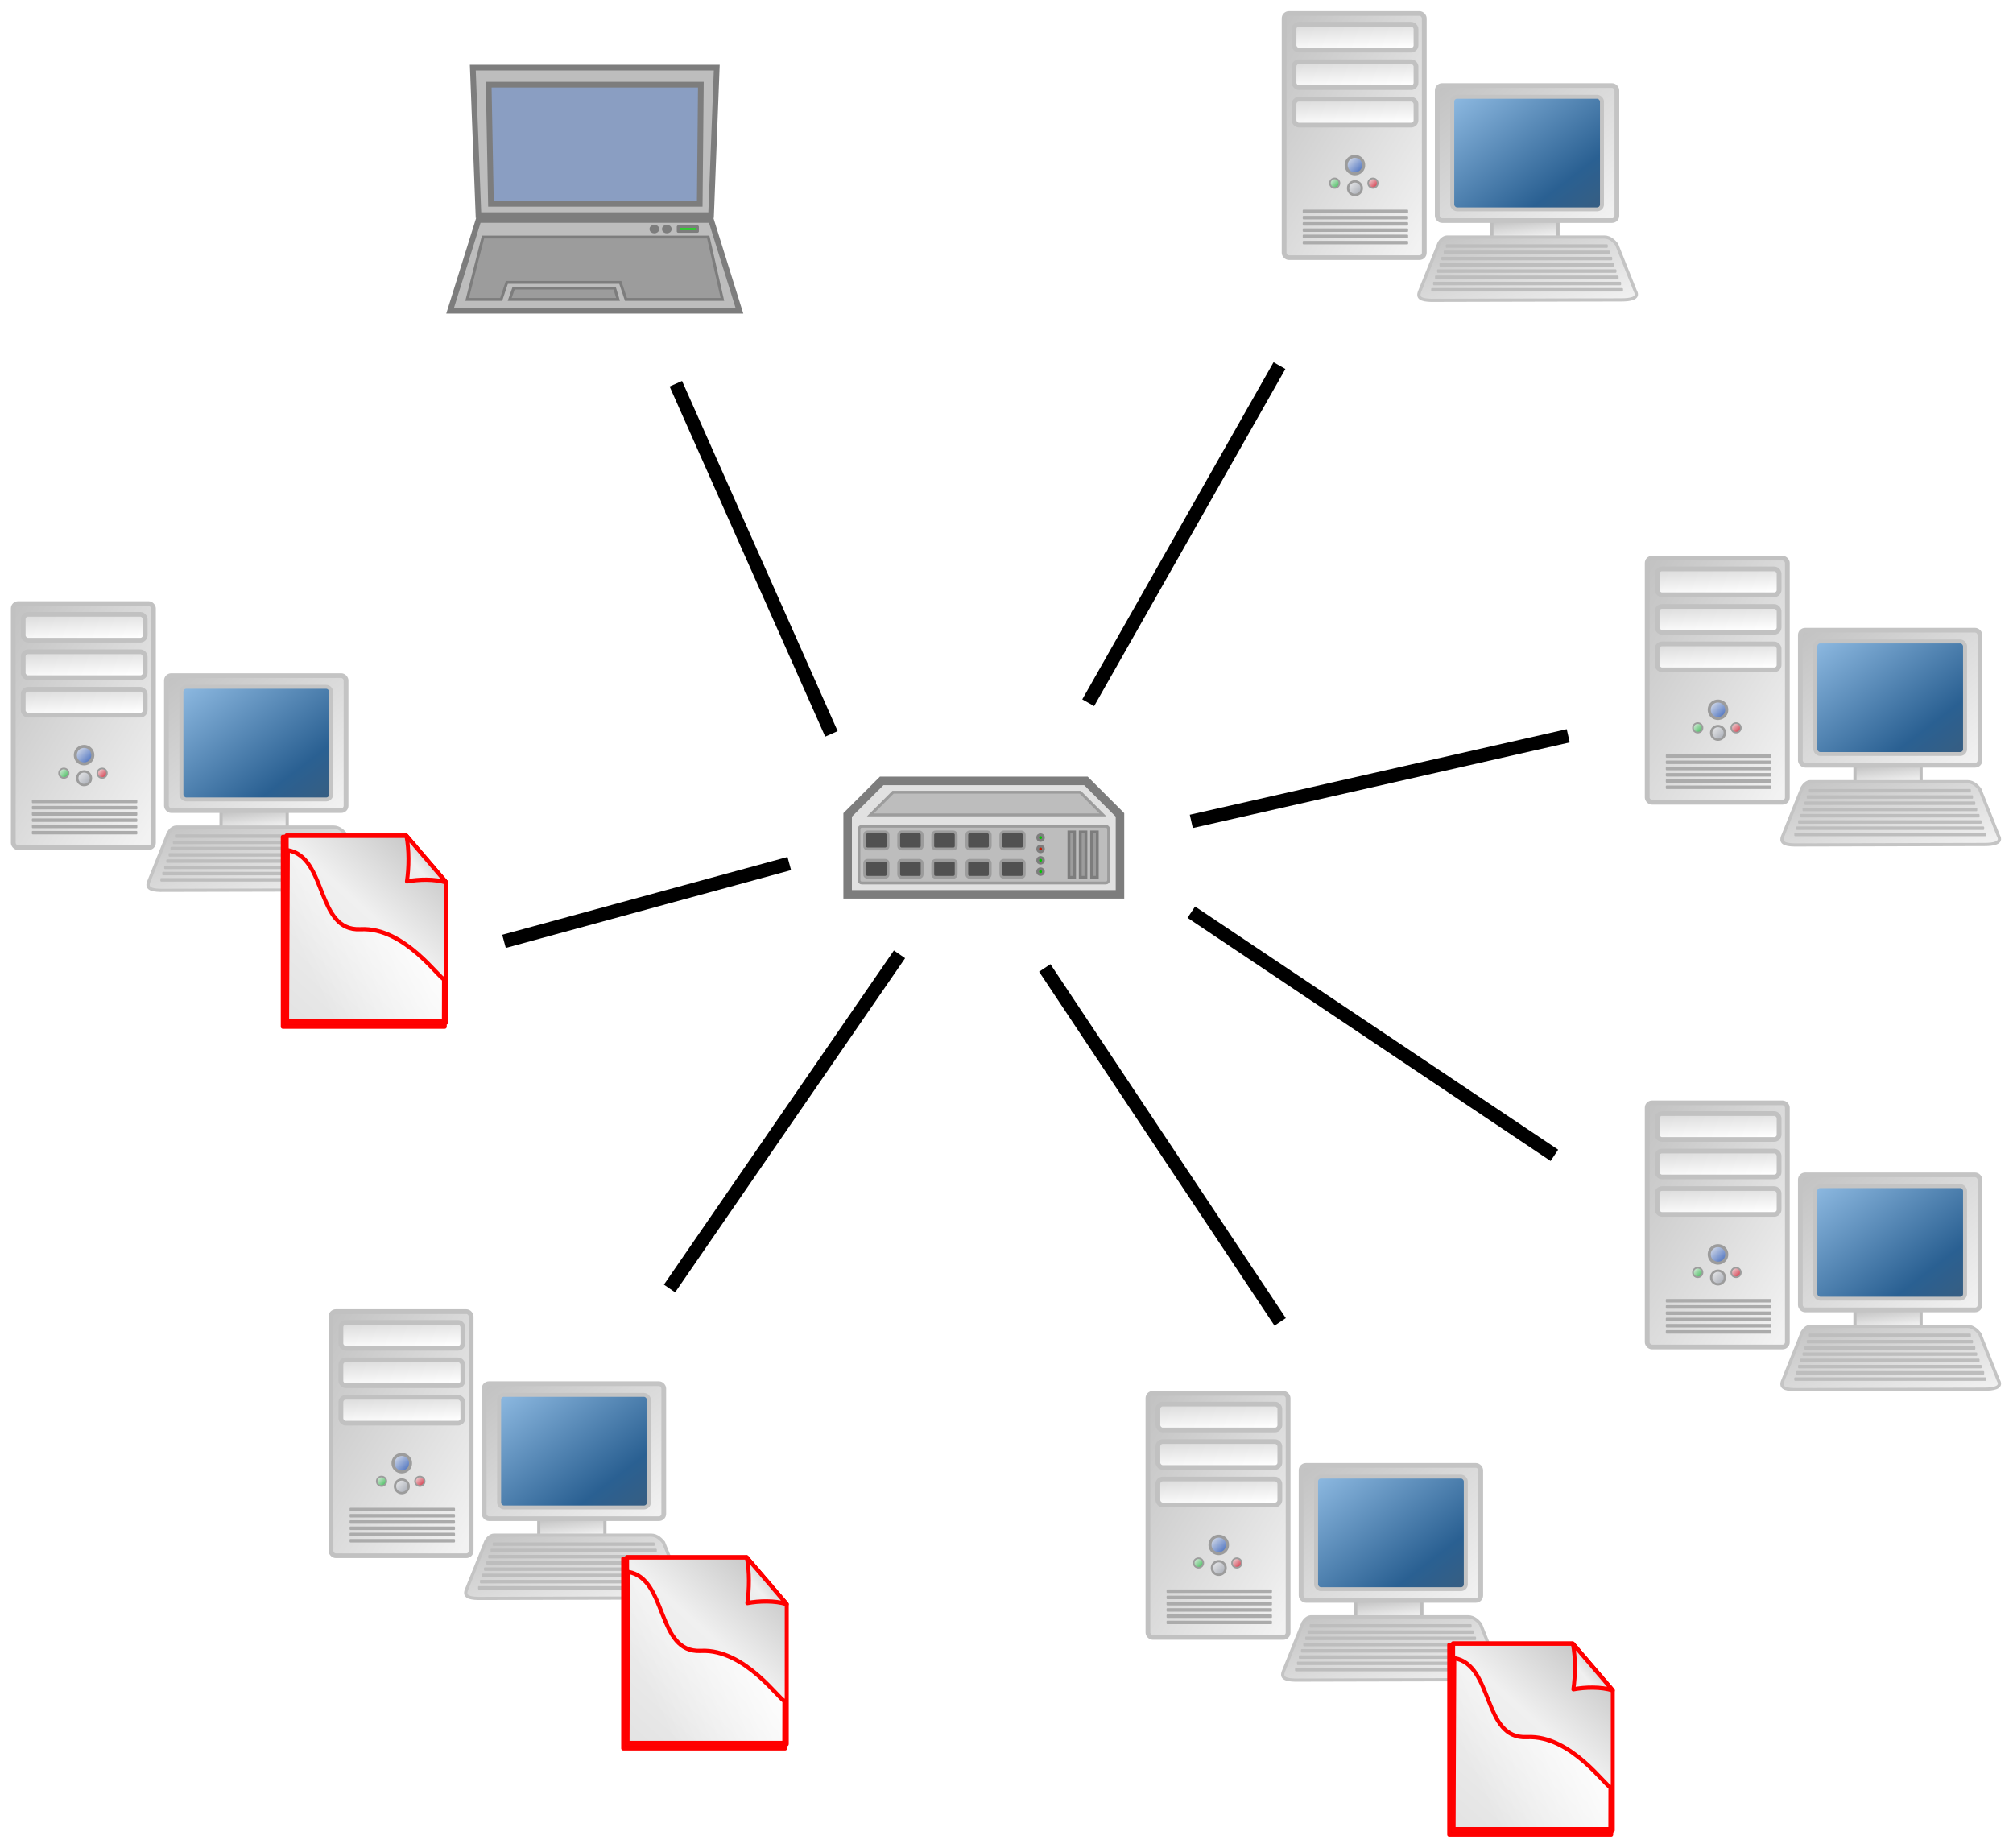 <?xml version="1.0" encoding="UTF-8" standalone="no"?>
<!-- Created with Inkscape (http://www.inkscape.org/) -->

<svg
   xmlns:dc="http://purl.org/dc/elements/1.1/"
   xmlns:cc="http://creativecommons.org/ns#"
   xmlns:rdf="http://www.w3.org/1999/02/22-rdf-syntax-ns#"
   xmlns:svg="http://www.w3.org/2000/svg"
   xmlns="http://www.w3.org/2000/svg"
   xmlns:xlink="http://www.w3.org/1999/xlink"
   xmlns:sodipodi="http://sodipodi.sourceforge.net/DTD/sodipodi-0.dtd"
   xmlns:inkscape="http://www.inkscape.org/namespaces/inkscape"
   width="887.05"
   height="814.474"
   id="svg2"
   version="1.1"
   inkscape:version="0.48.4 r9939"
   sodipodi:docname="nas_replicated2.svg">
  <defs
     id="defs4">
    <linearGradient
       y2="326.41"
       x2="412.01"
       gradientTransform="scale(1.137,0.88)"
       y1="267.33"
       gradientUnits="userSpaceOnUse"
       xlink:href="#linearGradient893"
       x1="352.29"
       id="linearGradient2497" />
    <linearGradient
       y2="505.78"
       x2="251.61"
       gradientTransform="scale(2.015,0.496)"
       y1="485.13"
       gradientUnits="userSpaceOnUse"
       xlink:href="#linearGradient2006"
       x1="247.08"
       id="linearGradient2495" />
    <linearGradient
       y2="342.98"
       x2="211.8"
       gradientTransform="scale(2.015,0.496)"
       y1="309.3"
       gradientUnits="userSpaceOnUse"
       xlink:href="#linearGradient2006"
       x1="204.41"
       id="linearGradient2493" />
    <linearGradient
       y2="532.19"
       y1="518.95"
       gradientTransform="scale(1.805,0.554)"
       x2="242.98"
       gradientUnits="userSpaceOnUse"
       xlink:href="#linearGradient893"
       x1="238.53"
       id="linearGradient901" />
    <linearGradient
       y2="321.45"
       y1="272.2"
       gradientTransform="scale(1.137,0.88)"
       x2="407.05"
       gradientUnits="userSpaceOnUse"
       x1="357.26"
       id="linearGradient1138">
      <stop
         offset="0"
         stop-color="#8bb7df"
         id="stop1134" />
      <stop
         offset=".762"
         stop-color="#2a6092"
         id="stop1136" />
      <stop
         offset="1"
         stop-color="#375e82"
         id="stop1135" />
    </linearGradient>
    <linearGradient
       y2="576.43"
       y1="531.84"
       gradientTransform="scale(1.803,0.555)"
       x2="263.56"
       gradientUnits="userSpaceOnUse"
       xlink:href="#linearGradient893"
       x1="218.49"
       id="linearGradient1141" />
    <linearGradient
       x1="549.95"
       y1="400.72"
       x2="527.01"
       gradientUnits="userSpaceOnUse"
       y2="377.81"
       id="linearGradient1170">
      <stop
         offset="0"
         stop-color="#d22235"
         id="stop903" />
      <stop
         offset="1"
         stop-color="#f1f1f1"
         id="stop904" />
    </linearGradient>
    <linearGradient
       y2="536"
       y1="515.35"
       gradientTransform="scale(2.015,0.496)"
       x2="251.61"
       gradientUnits="userSpaceOnUse"
       xlink:href="#linearGradient2006"
       x1="247.08"
       id="linearGradient1505" />
    <linearGradient
       x1="549.95"
       y1="400.72"
       x2="527.01"
       gradientUnits="userSpaceOnUse"
       y2="377.81"
       id="linearGradient1506">
      <stop
         offset="0"
         stop-color="#30b74b"
         id="stop1949" />
      <stop
         offset="1"
         stop-color="#f2f2f2"
         id="stop1950" />
    </linearGradient>
    <linearGradient
       x1="549.95"
       y1="400.72"
       x2="527.01"
       gradientUnits="userSpaceOnUse"
       y2="377.81"
       id="linearGradient2740">
      <stop
         offset="0"
         stop-color="#9fa4af"
         id="stop1946" />
      <stop
         offset="1"
         stop-color="#f2f2f2"
         id="stop1947" />
    </linearGradient>
    <linearGradient
       x1="549.95"
       y1="400.72"
       x2="527.01"
       gradientUnits="userSpaceOnUse"
       y2="377.81"
       id="linearGradient4283">
      <stop
         offset="0"
         stop-color="#305cb7"
         id="stop1907" />
      <stop
         offset="1"
         stop-color="#f2f2f2"
         id="stop1908" />
    </linearGradient>
    <linearGradient
       y2="226.3"
       y1="113.22"
       gradientTransform="scale(0.755,1.324)"
       x2="607.31"
       gradientUnits="userSpaceOnUse"
       xlink:href="#linearGradient893"
       x1="499.56"
       id="linearGradient4284" />
    <linearGradient
       id="linearGradient893">
      <stop
         offset="0"
         stop-color="#c3c3c3"
         id="stop895" />
      <stop
         offset="1"
         stop-color="#f2f2f2"
         id="stop896" />
    </linearGradient>
    <linearGradient
       id="linearGradient2006">
      <stop
         offset="0"
         stop-color="#ddd"
         id="stop2007" />
      <stop
         offset="1"
         stop-color="#fff"
         id="stop2008" />
    </linearGradient>
    <linearGradient
       inkscape:collect="always"
       xlink:href="#linearGradient893"
       id="linearGradient17225"
       gradientUnits="userSpaceOnUse"
       gradientTransform="scale(0.755,1.324)"
       x1="499.56"
       y1="113.22"
       x2="607.31"
       y2="226.3" />
    <linearGradient
       inkscape:collect="always"
       xlink:href="#linearGradient2006"
       id="linearGradient17227"
       gradientUnits="userSpaceOnUse"
       gradientTransform="scale(2.015,0.496)"
       x1="204.41"
       y1="309.3"
       x2="211.8"
       y2="342.98" />
    <linearGradient
       inkscape:collect="always"
       xlink:href="#linearGradient4283"
       id="linearGradient17229"
       gradientUnits="userSpaceOnUse"
       x1="549.95"
       y1="400.72"
       x2="527.01"
       y2="377.81" />
    <linearGradient
       inkscape:collect="always"
       xlink:href="#linearGradient2740"
       id="linearGradient17231"
       gradientUnits="userSpaceOnUse"
       x1="549.95"
       y1="400.72"
       x2="527.01"
       y2="377.81" />
    <linearGradient
       inkscape:collect="always"
       xlink:href="#linearGradient1506"
       id="linearGradient17233"
       gradientUnits="userSpaceOnUse"
       x1="549.95"
       y1="400.72"
       x2="527.01"
       y2="377.81" />
    <linearGradient
       inkscape:collect="always"
       xlink:href="#linearGradient1170"
       id="linearGradient17235"
       gradientUnits="userSpaceOnUse"
       x1="549.95"
       y1="400.72"
       x2="527.01"
       y2="377.81" />
    <linearGradient
       inkscape:collect="always"
       xlink:href="#linearGradient2006"
       id="linearGradient17237"
       gradientUnits="userSpaceOnUse"
       gradientTransform="scale(2.015,0.496)"
       x1="247.08"
       y1="485.13"
       x2="251.61"
       y2="505.78" />
    <linearGradient
       inkscape:collect="always"
       xlink:href="#linearGradient2006"
       id="linearGradient17239"
       gradientUnits="userSpaceOnUse"
       gradientTransform="scale(2.015,0.496)"
       x1="247.08"
       y1="515.35"
       x2="251.61"
       y2="536" />
    <linearGradient
       inkscape:collect="always"
       xlink:href="#linearGradient893"
       id="linearGradient17241"
       gradientUnits="userSpaceOnUse"
       gradientTransform="scale(1.805,0.554)"
       x1="238.53"
       y1="518.95"
       x2="242.98"
       y2="532.19" />
    <linearGradient
       inkscape:collect="always"
       xlink:href="#linearGradient893"
       id="linearGradient17243"
       gradientUnits="userSpaceOnUse"
       gradientTransform="scale(1.137,0.88)"
       x1="352.29"
       y1="267.33"
       x2="412.01"
       y2="326.41" />
    <linearGradient
       inkscape:collect="always"
       xlink:href="#linearGradient1138"
       id="linearGradient17245"
       gradientUnits="userSpaceOnUse"
       gradientTransform="scale(1.137,0.88)"
       x1="357.26"
       y1="272.2"
       x2="407.05"
       y2="321.45" />
    <linearGradient
       inkscape:collect="always"
       xlink:href="#linearGradient893"
       id="linearGradient17247"
       gradientUnits="userSpaceOnUse"
       gradientTransform="scale(1.803,0.555)"
       x1="218.49"
       y1="531.84"
       x2="263.56"
       y2="576.43" />
    <linearGradient
       inkscape:collect="always"
       xlink:href="#linearGradient893"
       id="linearGradient17307"
       gradientUnits="userSpaceOnUse"
       gradientTransform="scale(0.755,1.324)"
       x1="499.56"
       y1="113.22"
       x2="607.31"
       y2="226.3" />
    <linearGradient
       inkscape:collect="always"
       xlink:href="#linearGradient2006"
       id="linearGradient17309"
       gradientUnits="userSpaceOnUse"
       gradientTransform="scale(2.015,0.496)"
       x1="204.41"
       y1="309.3"
       x2="211.8"
       y2="342.98" />
    <linearGradient
       inkscape:collect="always"
       xlink:href="#linearGradient4283"
       id="linearGradient17311"
       gradientUnits="userSpaceOnUse"
       x1="549.95"
       y1="400.72"
       x2="527.01"
       y2="377.81" />
    <linearGradient
       inkscape:collect="always"
       xlink:href="#linearGradient2740"
       id="linearGradient17313"
       gradientUnits="userSpaceOnUse"
       x1="549.95"
       y1="400.72"
       x2="527.01"
       y2="377.81" />
    <linearGradient
       inkscape:collect="always"
       xlink:href="#linearGradient1506"
       id="linearGradient17315"
       gradientUnits="userSpaceOnUse"
       x1="549.95"
       y1="400.72"
       x2="527.01"
       y2="377.81" />
    <linearGradient
       inkscape:collect="always"
       xlink:href="#linearGradient1170"
       id="linearGradient17317"
       gradientUnits="userSpaceOnUse"
       x1="549.95"
       y1="400.72"
       x2="527.01"
       y2="377.81" />
    <linearGradient
       inkscape:collect="always"
       xlink:href="#linearGradient2006"
       id="linearGradient17319"
       gradientUnits="userSpaceOnUse"
       gradientTransform="scale(2.015,0.496)"
       x1="247.08"
       y1="485.13"
       x2="251.61"
       y2="505.78" />
    <linearGradient
       inkscape:collect="always"
       xlink:href="#linearGradient2006"
       id="linearGradient17321"
       gradientUnits="userSpaceOnUse"
       gradientTransform="scale(2.015,0.496)"
       x1="247.08"
       y1="515.35"
       x2="251.61"
       y2="536" />
    <linearGradient
       inkscape:collect="always"
       xlink:href="#linearGradient893"
       id="linearGradient17323"
       gradientUnits="userSpaceOnUse"
       gradientTransform="scale(1.805,0.554)"
       x1="238.53"
       y1="518.95"
       x2="242.98"
       y2="532.19" />
    <linearGradient
       inkscape:collect="always"
       xlink:href="#linearGradient893"
       id="linearGradient17325"
       gradientUnits="userSpaceOnUse"
       gradientTransform="scale(1.137,0.88)"
       x1="352.29"
       y1="267.33"
       x2="412.01"
       y2="326.41" />
    <linearGradient
       inkscape:collect="always"
       xlink:href="#linearGradient1138"
       id="linearGradient17327"
       gradientUnits="userSpaceOnUse"
       gradientTransform="scale(1.137,0.88)"
       x1="357.26"
       y1="272.2"
       x2="407.05"
       y2="321.45" />
    <linearGradient
       inkscape:collect="always"
       xlink:href="#linearGradient893"
       id="linearGradient17329"
       gradientUnits="userSpaceOnUse"
       gradientTransform="scale(1.803,0.555)"
       x1="218.49"
       y1="531.84"
       x2="263.56"
       y2="576.43" />
    <linearGradient
       inkscape:collect="always"
       xlink:href="#linearGradient893"
       id="linearGradient17389"
       gradientUnits="userSpaceOnUse"
       gradientTransform="scale(0.755,1.324)"
       x1="499.56"
       y1="113.22"
       x2="607.31"
       y2="226.3" />
    <linearGradient
       inkscape:collect="always"
       xlink:href="#linearGradient2006"
       id="linearGradient17391"
       gradientUnits="userSpaceOnUse"
       gradientTransform="scale(2.015,0.496)"
       x1="204.41"
       y1="309.3"
       x2="211.8"
       y2="342.98" />
    <linearGradient
       inkscape:collect="always"
       xlink:href="#linearGradient4283"
       id="linearGradient17393"
       gradientUnits="userSpaceOnUse"
       x1="549.95"
       y1="400.72"
       x2="527.01"
       y2="377.81" />
    <linearGradient
       inkscape:collect="always"
       xlink:href="#linearGradient2740"
       id="linearGradient17395"
       gradientUnits="userSpaceOnUse"
       x1="549.95"
       y1="400.72"
       x2="527.01"
       y2="377.81" />
    <linearGradient
       inkscape:collect="always"
       xlink:href="#linearGradient1506"
       id="linearGradient17397"
       gradientUnits="userSpaceOnUse"
       x1="549.95"
       y1="400.72"
       x2="527.01"
       y2="377.81" />
    <linearGradient
       inkscape:collect="always"
       xlink:href="#linearGradient1170"
       id="linearGradient17399"
       gradientUnits="userSpaceOnUse"
       x1="549.95"
       y1="400.72"
       x2="527.01"
       y2="377.81" />
    <linearGradient
       inkscape:collect="always"
       xlink:href="#linearGradient2006"
       id="linearGradient17401"
       gradientUnits="userSpaceOnUse"
       gradientTransform="scale(2.015,0.496)"
       x1="247.08"
       y1="485.13"
       x2="251.61"
       y2="505.78" />
    <linearGradient
       inkscape:collect="always"
       xlink:href="#linearGradient2006"
       id="linearGradient17403"
       gradientUnits="userSpaceOnUse"
       gradientTransform="scale(2.015,0.496)"
       x1="247.08"
       y1="515.35"
       x2="251.61"
       y2="536" />
    <linearGradient
       inkscape:collect="always"
       xlink:href="#linearGradient893"
       id="linearGradient17405"
       gradientUnits="userSpaceOnUse"
       gradientTransform="scale(1.805,0.554)"
       x1="238.53"
       y1="518.95"
       x2="242.98"
       y2="532.19" />
    <linearGradient
       inkscape:collect="always"
       xlink:href="#linearGradient893"
       id="linearGradient17407"
       gradientUnits="userSpaceOnUse"
       gradientTransform="scale(1.137,0.88)"
       x1="352.29"
       y1="267.33"
       x2="412.01"
       y2="326.41" />
    <linearGradient
       inkscape:collect="always"
       xlink:href="#linearGradient1138"
       id="linearGradient17409"
       gradientUnits="userSpaceOnUse"
       gradientTransform="scale(1.137,0.88)"
       x1="357.26"
       y1="272.2"
       x2="407.05"
       y2="321.45" />
    <linearGradient
       inkscape:collect="always"
       xlink:href="#linearGradient893"
       id="linearGradient17411"
       gradientUnits="userSpaceOnUse"
       gradientTransform="scale(1.803,0.555)"
       x1="218.49"
       y1="531.84"
       x2="263.56"
       y2="576.43" />
    <linearGradient
       inkscape:collect="always"
       xlink:href="#linearGradient4283"
       id="linearGradient22771"
       gradientUnits="userSpaceOnUse"
       x1="549.95"
       y1="400.72"
       x2="527.01"
       y2="377.81" />
    <linearGradient
       inkscape:collect="always"
       xlink:href="#linearGradient2740"
       id="linearGradient22773"
       gradientUnits="userSpaceOnUse"
       x1="549.95"
       y1="400.72"
       x2="527.01"
       y2="377.81" />
    <linearGradient
       inkscape:collect="always"
       xlink:href="#linearGradient1506"
       id="linearGradient22775"
       gradientUnits="userSpaceOnUse"
       x1="549.95"
       y1="400.72"
       x2="527.01"
       y2="377.81" />
    <linearGradient
       inkscape:collect="always"
       xlink:href="#linearGradient1170"
       id="linearGradient22777"
       gradientUnits="userSpaceOnUse"
       x1="549.95"
       y1="400.72"
       x2="527.01"
       y2="377.81" />
    <linearGradient
       inkscape:collect="always"
       xlink:href="#linearGradient1138"
       id="linearGradient22779"
       gradientUnits="userSpaceOnUse"
       gradientTransform="scale(1.137,0.88)"
       x1="357.26"
       y1="272.2"
       x2="407.05"
       y2="321.45" />
    <filter
       color-interpolation-filters="sRGB"
       inkscape:collect="always"
       id="filter4103">
      <feGaussianBlur
         inkscape:collect="always"
         stdDeviation="0.299"
         id="feGaussianBlur4105" />
    </filter>
    <linearGradient
       inkscape:collect="always"
       xlink:href="#linearGradient1492"
       id="linearGradient3225"
       gradientUnits="userSpaceOnUse"
       gradientTransform="scale(0.955,1.047)"
       x1="749.247"
       y1="207.823"
       x2="380.102"
       y2="686.158" />
    <linearGradient
       id="linearGradient1492">
      <stop
         offset="0"
         stop-color="#cbcbcb"
         id="stop1493" />
      <stop
         offset=".349"
         stop-color="#f0f0f0"
         id="stop1496" />
      <stop
         offset="1"
         stop-color="#e2e2e2"
         id="stop1494" />
    </linearGradient>
    <linearGradient
       inkscape:collect="always"
       xlink:href="#linearGradient1492"
       id="linearGradient3227"
       gradientUnits="userSpaceOnUse"
       gradientTransform="scale(0.955,1.047)"
       x1="741.654"
       y1="169.437"
       x2="622.352"
       y2="287.726" />
    <linearGradient
       id="linearGradient5007">
      <stop
         offset="0"
         stop-color="#cbcbcb"
         id="stop5009" />
      <stop
         offset=".349"
         stop-color="#f0f0f0"
         id="stop5011" />
      <stop
         offset="1"
         stop-color="#e2e2e2"
         id="stop5013" />
    </linearGradient>
    <linearGradient
       inkscape:collect="always"
       xlink:href="#linearGradient1499"
       id="linearGradient3229"
       gradientUnits="userSpaceOnUse"
       gradientTransform="scale(0.989,1.011)"
       x1="687.96"
       y1="236.127"
       x2="330.878"
       y2="418.539" />
    <linearGradient
       y2="418.539"
       x1="687.96"
       x2="330.878"
       y1="236.127"
       id="linearGradient1499"
       gradientTransform="scale(0.989,1.011)"
       gradientUnits="userSpaceOnUse">
      <stop
         offset="0"
         stop-color="#fff"
         id="stop1502" />
      <stop
         offset="1"
         stop-opacity="0"
         stop-color="#fff"
         id="stop1504" />
    </linearGradient>
    <linearGradient
       y2="418.539"
       x2="330.878"
       y1="236.127"
       x1="687.96"
       gradientTransform="scale(0.989,1.011)"
       gradientUnits="userSpaceOnUse"
       id="linearGradient5028"
       xlink:href="#linearGradient1499"
       inkscape:collect="always" />
    <linearGradient
       inkscape:collect="always"
       xlink:href="#linearGradient1492"
       id="linearGradient3278"
       gradientUnits="userSpaceOnUse"
       gradientTransform="scale(0.955,1.047)"
       x1="749.247"
       y1="207.823"
       x2="380.102"
       y2="686.158" />
    <linearGradient
       inkscape:collect="always"
       xlink:href="#linearGradient1492"
       id="linearGradient3280"
       gradientUnits="userSpaceOnUse"
       gradientTransform="scale(0.955,1.047)"
       x1="741.654"
       y1="169.437"
       x2="622.352"
       y2="287.726" />
    <linearGradient
       inkscape:collect="always"
       xlink:href="#linearGradient1499"
       id="linearGradient3282"
       gradientUnits="userSpaceOnUse"
       gradientTransform="scale(0.989,1.011)"
       x1="687.96"
       y1="236.127"
       x2="330.878"
       y2="418.539" />
    <linearGradient
       inkscape:collect="always"
       xlink:href="#linearGradient1492"
       id="linearGradient3302"
       gradientUnits="userSpaceOnUse"
       gradientTransform="scale(0.955,1.047)"
       x1="749.247"
       y1="207.823"
       x2="380.102"
       y2="686.158" />
    <linearGradient
       inkscape:collect="always"
       xlink:href="#linearGradient1492"
       id="linearGradient3304"
       gradientUnits="userSpaceOnUse"
       gradientTransform="scale(0.955,1.047)"
       x1="741.654"
       y1="169.437"
       x2="622.352"
       y2="287.726" />
    <linearGradient
       inkscape:collect="always"
       xlink:href="#linearGradient1499"
       id="linearGradient3306"
       gradientUnits="userSpaceOnUse"
       gradientTransform="scale(0.989,1.011)"
       x1="687.96"
       y1="236.127"
       x2="330.878"
       y2="418.539" />
    <linearGradient
       inkscape:collect="always"
       xlink:href="#linearGradient893"
       id="linearGradient3680"
       gradientUnits="userSpaceOnUse"
       gradientTransform="scale(0.755,1.324)"
       x1="499.56"
       y1="113.22"
       x2="607.31"
       y2="226.3" />
    <linearGradient
       inkscape:collect="always"
       xlink:href="#linearGradient2006"
       id="linearGradient3682"
       gradientUnits="userSpaceOnUse"
       gradientTransform="scale(2.015,0.496)"
       x1="204.41"
       y1="309.3"
       x2="211.8"
       y2="342.98" />
    <linearGradient
       inkscape:collect="always"
       xlink:href="#linearGradient4283"
       id="linearGradient3684"
       gradientUnits="userSpaceOnUse"
       x1="549.95"
       y1="400.72"
       x2="527.01"
       y2="377.81" />
    <linearGradient
       inkscape:collect="always"
       xlink:href="#linearGradient2740"
       id="linearGradient3686"
       gradientUnits="userSpaceOnUse"
       x1="549.95"
       y1="400.72"
       x2="527.01"
       y2="377.81" />
    <linearGradient
       inkscape:collect="always"
       xlink:href="#linearGradient1506"
       id="linearGradient3688"
       gradientUnits="userSpaceOnUse"
       x1="549.95"
       y1="400.72"
       x2="527.01"
       y2="377.81" />
    <linearGradient
       inkscape:collect="always"
       xlink:href="#linearGradient1170"
       id="linearGradient3690"
       gradientUnits="userSpaceOnUse"
       x1="549.95"
       y1="400.72"
       x2="527.01"
       y2="377.81" />
    <linearGradient
       inkscape:collect="always"
       xlink:href="#linearGradient2006"
       id="linearGradient3692"
       gradientUnits="userSpaceOnUse"
       gradientTransform="scale(2.015,0.496)"
       x1="247.08"
       y1="485.13"
       x2="251.61"
       y2="505.78" />
    <linearGradient
       inkscape:collect="always"
       xlink:href="#linearGradient2006"
       id="linearGradient3694"
       gradientUnits="userSpaceOnUse"
       gradientTransform="scale(2.015,0.496)"
       x1="247.08"
       y1="515.35"
       x2="251.61"
       y2="536" />
    <linearGradient
       inkscape:collect="always"
       xlink:href="#linearGradient893"
       id="linearGradient3696"
       gradientUnits="userSpaceOnUse"
       gradientTransform="scale(1.805,0.554)"
       x1="238.53"
       y1="518.95"
       x2="242.98"
       y2="532.19" />
    <linearGradient
       inkscape:collect="always"
       xlink:href="#linearGradient893"
       id="linearGradient3698"
       gradientUnits="userSpaceOnUse"
       gradientTransform="scale(1.137,0.88)"
       x1="352.29"
       y1="267.33"
       x2="412.01"
       y2="326.41" />
    <linearGradient
       inkscape:collect="always"
       xlink:href="#linearGradient1138"
       id="linearGradient3700"
       gradientUnits="userSpaceOnUse"
       gradientTransform="scale(1.137,0.88)"
       x1="357.26"
       y1="272.2"
       x2="407.05"
       y2="321.45" />
    <linearGradient
       inkscape:collect="always"
       xlink:href="#linearGradient893"
       id="linearGradient3702"
       gradientUnits="userSpaceOnUse"
       gradientTransform="scale(1.803,0.555)"
       x1="218.49"
       y1="531.84"
       x2="263.56"
       y2="576.43" />
    <linearGradient
       inkscape:collect="always"
       xlink:href="#linearGradient893"
       id="linearGradient3762"
       gradientUnits="userSpaceOnUse"
       gradientTransform="scale(0.755,1.324)"
       x1="499.56"
       y1="113.22"
       x2="607.31"
       y2="226.3" />
    <linearGradient
       inkscape:collect="always"
       xlink:href="#linearGradient2006"
       id="linearGradient3764"
       gradientUnits="userSpaceOnUse"
       gradientTransform="scale(2.015,0.496)"
       x1="204.41"
       y1="309.3"
       x2="211.8"
       y2="342.98" />
    <linearGradient
       inkscape:collect="always"
       xlink:href="#linearGradient4283"
       id="linearGradient3766"
       gradientUnits="userSpaceOnUse"
       x1="549.95"
       y1="400.72"
       x2="527.01"
       y2="377.81" />
    <linearGradient
       inkscape:collect="always"
       xlink:href="#linearGradient2740"
       id="linearGradient3768"
       gradientUnits="userSpaceOnUse"
       x1="549.95"
       y1="400.72"
       x2="527.01"
       y2="377.81" />
    <linearGradient
       inkscape:collect="always"
       xlink:href="#linearGradient1506"
       id="linearGradient3770"
       gradientUnits="userSpaceOnUse"
       x1="549.95"
       y1="400.72"
       x2="527.01"
       y2="377.81" />
    <linearGradient
       inkscape:collect="always"
       xlink:href="#linearGradient1170"
       id="linearGradient3772"
       gradientUnits="userSpaceOnUse"
       x1="549.95"
       y1="400.72"
       x2="527.01"
       y2="377.81" />
    <linearGradient
       inkscape:collect="always"
       xlink:href="#linearGradient2006"
       id="linearGradient3774"
       gradientUnits="userSpaceOnUse"
       gradientTransform="scale(2.015,0.496)"
       x1="247.08"
       y1="485.13"
       x2="251.61"
       y2="505.78" />
    <linearGradient
       inkscape:collect="always"
       xlink:href="#linearGradient2006"
       id="linearGradient3776"
       gradientUnits="userSpaceOnUse"
       gradientTransform="scale(2.015,0.496)"
       x1="247.08"
       y1="515.35"
       x2="251.61"
       y2="536" />
    <linearGradient
       inkscape:collect="always"
       xlink:href="#linearGradient893"
       id="linearGradient3778"
       gradientUnits="userSpaceOnUse"
       gradientTransform="scale(1.805,0.554)"
       x1="238.53"
       y1="518.95"
       x2="242.98"
       y2="532.19" />
    <linearGradient
       inkscape:collect="always"
       xlink:href="#linearGradient893"
       id="linearGradient3780"
       gradientUnits="userSpaceOnUse"
       gradientTransform="scale(1.137,0.88)"
       x1="352.29"
       y1="267.33"
       x2="412.01"
       y2="326.41" />
    <linearGradient
       inkscape:collect="always"
       xlink:href="#linearGradient1138"
       id="linearGradient3782"
       gradientUnits="userSpaceOnUse"
       gradientTransform="scale(1.137,0.88)"
       x1="357.26"
       y1="272.2"
       x2="407.05"
       y2="321.45" />
    <linearGradient
       inkscape:collect="always"
       xlink:href="#linearGradient893"
       id="linearGradient3784"
       gradientUnits="userSpaceOnUse"
       gradientTransform="scale(1.803,0.555)"
       x1="218.49"
       y1="531.84"
       x2="263.56"
       y2="576.43" />
  </defs>
  <sodipodi:namedview
     id="base"
     pagecolor="#ffffff"
     bordercolor="#666666"
     borderopacity="1.0"
     inkscape:pageopacity="0.0"
     inkscape:pageshadow="2"
     inkscape:zoom="0.49497475"
     inkscape:cx="444.16575"
     inkscape:cy="619.08681"
     inkscape:document-units="px"
     inkscape:current-layer="layer1-7"
     showgrid="false"
     inkscape:window-width="827"
     inkscape:window-height="847"
     inkscape:window-x="0"
     inkscape:window-y="24"
     inkscape:window-maximized="0"
     fit-margin-top="5"
     fit-margin-bottom="5"
     fit-margin-left="5"
     fit-margin-right="5" />
  <g
     inkscape:label="Calque 1"
     inkscape:groupmode="layer"
     id="layer1"
     transform="translate(70.668,-160.416)">
    <g
       stroke-miterlimit="10"
       transform="translate(400.001,-837.145)"
       id="layer1-7"
       style="fill-rule:evenodd;stroke-miterlimit:10">
      <path
         d="m -97.144,1356.65 15,-15 H 7.856 l 15,15 v 35 h -120 z"
         id="path216"
         inkscape:connector-curvature="0"
         style="fill:#e1e1e1;stroke:#7d7d7d;stroke-width:3.75" />
      <path
         d="m -90.894,1361.65 h 107.5 c 0.688,0 1.25,0.561 1.25,1.25 v 22.5 c 0,0.693 -0.562,1.25 -1.25,1.25 h -107.5 c -0.688,0 -1.25,-0.557 -1.25,-1.25 v -22.5 c 0,-0.689 0.562,-1.25 1.25,-1.25"
         id="path218"
         inkscape:connector-curvature="0"
         style="fill:#bdbdbd;stroke:#9c9c9c;stroke-width:1.25;stroke-linejoin:round" />
      <path
         d="m -10.894,1371.65 c 0,1.67 -2.5,1.67 -2.5,0 0,-1.665 2.5,-1.665 2.5,0"
         id="path220"
         inkscape:connector-curvature="0"
         style="fill:#c51900;stroke:#7d7d7d;stroke-width:1.25;stroke-linejoin:round" />
      <path
         d="M 0.356,1364.15 H 2.856 v 20 H 0.356 z"
         id="path222"
         inkscape:connector-curvature="0"
         style="fill:#9c9c9c;stroke:#7d7d7d;stroke-width:1.25" />
      <path
         d="m -88.394,1364.15 h 7.817 c 0.688,0 1.25,0.561 1.25,1.25 v 5 c 0,0.693 -0.562,1.25 -1.25,1.25 h -7.817 c -0.688,0 -1.25,-0.557 -1.25,-1.25 v -5 c 0,-0.689 0.562,-1.25 1.25,-1.25"
         id="path224"
         inkscape:connector-curvature="0"
         style="fill:#515151;stroke:#9c9c9c;stroke-width:1.25;stroke-linejoin:round" />
      <path
         d="m -88.394,1376.65 h 7.817 c 0.688,0 1.25,0.561 1.25,1.25 v 5 c 0,0.693 -0.562,1.25 -1.25,1.25 h -7.817 c -0.688,0 -1.25,-0.557 -1.25,-1.25 v -5 c 0,-0.689 0.562,-1.25 1.25,-1.25"
         id="path226"
         inkscape:connector-curvature="0"
         style="fill:#515151;stroke:#9c9c9c;stroke-width:1.25;stroke-linejoin:round" />
      <path
         d="m -73.394,1364.15 h 7.817 c 0.688,0 1.25,0.561 1.25,1.25 v 5 c 0,0.693 -0.562,1.25 -1.25,1.25 h -7.817 c -0.688,0 -1.25,-0.557 -1.25,-1.25 v -5 c 0,-0.689 0.562,-1.25 1.25,-1.25"
         id="path228"
         inkscape:connector-curvature="0"
         style="fill:#515151;stroke:#9c9c9c;stroke-width:1.25;stroke-linejoin:round" />
      <path
         d="m -58.394,1364.15 h 7.817 c 0.688,0 1.25,0.561 1.25,1.25 v 5 c 0,0.693 -0.562,1.25 -1.25,1.25 h -7.817 c -0.688,0 -1.25,-0.557 -1.25,-1.25 v -5 c 0,-0.689 0.562,-1.25 1.25,-1.25"
         id="path230"
         inkscape:connector-curvature="0"
         style="fill:#515151;stroke:#9c9c9c;stroke-width:1.25;stroke-linejoin:round" />
      <path
         d="m -43.394,1364.15 h 7.817 c 0.688,0 1.25,0.561 1.25,1.25 v 5 c 0,0.693 -0.562,1.25 -1.25,1.25 h -7.817 c -0.688,0 -1.25,-0.557 -1.25,-1.25 v -5 c 0,-0.689 0.562,-1.25 1.25,-1.25"
         id="path232"
         inkscape:connector-curvature="0"
         style="fill:#515151;stroke:#9c9c9c;stroke-width:1.25;stroke-linejoin:round" />
      <path
         d="m -28.394,1364.15 h 7.817 c 0.688,0 1.25,0.561 1.25,1.25 v 5 c 0,0.693 -0.562,1.25 -1.25,1.25 h -7.817 c -0.688,0 -1.25,-0.557 -1.25,-1.25 v -5 c 0,-0.689 0.562,-1.25 1.25,-1.25"
         id="path234"
         inkscape:connector-curvature="0"
         style="fill:#515151;stroke:#9c9c9c;stroke-width:1.25;stroke-linejoin:round" />
      <path
         d="m -73.394,1376.65 h 7.817 c 0.688,0 1.25,0.561 1.25,1.25 v 5 c 0,0.693 -0.562,1.25 -1.25,1.25 h -7.817 c -0.688,0 -1.25,-0.557 -1.25,-1.25 v -5 c 0,-0.689 0.562,-1.25 1.25,-1.25"
         id="path236"
         inkscape:connector-curvature="0"
         style="fill:#515151;stroke:#9c9c9c;stroke-width:1.25;stroke-linejoin:round" />
      <path
         d="m -58.394,1376.65 h 7.817 c 0.688,0 1.25,0.561 1.25,1.25 v 5 c 0,0.693 -0.562,1.25 -1.25,1.25 h -7.817 c -0.688,0 -1.25,-0.557 -1.25,-1.25 v -5 c 0,-0.689 0.562,-1.25 1.25,-1.25"
         id="path238"
         inkscape:connector-curvature="0"
         style="fill:#515151;stroke:#9c9c9c;stroke-width:1.25;stroke-linejoin:round" />
      <path
         d="m -43.394,1376.65 h 7.817 c 0.688,0 1.25,0.561 1.25,1.25 v 5 c 0,0.693 -0.562,1.25 -1.25,1.25 h -7.817 c -0.688,0 -1.25,-0.557 -1.25,-1.25 v -5 c 0,-0.689 0.562,-1.25 1.25,-1.25"
         id="path240"
         inkscape:connector-curvature="0"
         style="fill:#515151;stroke:#9c9c9c;stroke-width:1.25;stroke-linejoin:round" />
      <path
         d="m -28.394,1376.65 h 7.817 c 0.688,0 1.25,0.561 1.25,1.25 v 5 c 0,0.693 -0.562,1.25 -1.25,1.25 h -7.817 c -0.688,0 -1.25,-0.557 -1.25,-1.25 v -5 c 0,-0.689 0.562,-1.25 1.25,-1.25"
         id="path242"
         inkscape:connector-curvature="0"
         style="fill:#515151;stroke:#9c9c9c;stroke-width:1.25;stroke-linejoin:round" />
      <path
         d="m -87.144,1356.65 10,-10 H 5.356 l 10,10 z"
         id="path244"
         inkscape:connector-curvature="0"
         style="fill:#bdbdbd;stroke:#9c9c9c;stroke-width:1.25" />
      <path
         d="m -10.894,1366.65 c 0,1.67 -2.5,1.67 -2.5,0 0,-1.665 2.5,-1.665 2.5,0"
         id="path246"
         inkscape:connector-curvature="0"
         style="fill:#00c700;stroke:#7d7d7d;stroke-width:1.25" />
      <path
         d="m 5.356,1364.15 h 2.5 v 20 h -2.5 z"
         id="path248"
         inkscape:connector-curvature="0"
         style="fill:#9c9c9c;stroke:#7d7d7d;stroke-width:1.25" />
      <path
         d="m 10.356,1364.15 h 2.5 v 20 h -2.5 z"
         id="path250"
         inkscape:connector-curvature="0"
         style="fill:#9c9c9c;stroke:#7d7d7d;stroke-width:1.25" />
      <path
         d="m -10.894,1376.65 c 0,1.67 -2.5,1.67 -2.5,0 0,-1.665 2.5,-1.665 2.5,0"
         id="path252"
         inkscape:connector-curvature="0"
         style="fill:#00c700;stroke:#7d7d7d;stroke-width:1.25" />
      <path
         d="m -10.894,1381.65 c 0,1.67 -2.5,1.67 -2.5,0 0,-1.665 2.5,-1.665 2.5,0"
         id="path254"
         inkscape:connector-curvature="0"
         style="fill:#00c700;stroke:#7d7d7d;stroke-width:1.25" />
      <g
         transform="matrix(1.125,0,0,1.101,-438.59,759.74)"
         id="g2122"
         style="fill-rule:evenodd">
        <rect
           x="373.73"
           y="146.4"
           width="89.559"
           height="159.39"
           ry="3.149"
           transform="matrix(0.613,0,0,0.613,245.37,131.67)"
           rx="3.082"
           id="rect1203"
           style="fill:url(#linearGradient4284);stroke:#c1c1c1;stroke-width:3.059" />
        <rect
           x="380.07"
           y="153.42"
           width="77.936"
           height="16.892"
           ry="3.149"
           transform="matrix(0.613,0,0,0.613,245.37,131.67)"
           rx="3.082"
           id="rect1826"
           style="fill:url(#linearGradient2493);stroke:#c1c1c1;stroke-width:3.059" />
        <path
           transform="matrix(0.326,0,0,0.326,326.62,155.15)"
           d="m 549.07,389.36 a 10.492,10.492 0 1 1 -20.98,0 10.492,10.492 0 1 1 20.98,0 z"
           id="path1831"
           inkscape:connector-curvature="0"
           style="fill:url(#linearGradient22771);stroke:#9c9c9c;stroke-width:3.664" />
        <path
           transform="matrix(0.254,0,0,0.254,365.41,192.43)"
           d="m 549.07,389.36 a 10.492,10.492 0 1 1 -20.98,0 10.492,10.492 0 1 1 20.98,0 z"
           id="path1940"
           inkscape:connector-curvature="0"
           style="fill:url(#linearGradient22773);stroke:#9c9c9c;stroke-width:3.664" />
        <path
           transform="matrix(0.177,0,0,0.177,398.94,220.4)"
           d="m 549.07,389.36 a 10.492,10.492 0 1 1 -20.98,0 10.492,10.492 0 1 1 20.98,0 z"
           id="path1942"
           inkscape:connector-curvature="0"
           style="fill:url(#linearGradient22775);stroke:#9c9c9c;stroke-width:3.664" />
        <path
           transform="matrix(0.177,0,0,0.177,413.94,220.4)"
           d="m 549.07,389.36 a 10.492,10.492 0 1 1 -20.98,0 10.492,10.492 0 1 1 20.98,0 z"
           id="path1954"
           inkscape:connector-curvature="0"
           style="fill:url(#linearGradient22777);stroke:#9c9c9c;stroke-width:3.664" />
        <rect
           height="1.393"
           x="441.48"
           y="265.76"
           width="41.293"
           ry="0.322"
           transform="translate(40.273,34.156)"
           rx="0.315"
           id="rect1958"
           style="fill:#ababab" />
        <rect
           height="1.393"
           x="441.48"
           y="268.26"
           width="41.293"
           ry="0.322"
           transform="translate(40.273,34.156)"
           rx="0.315"
           id="rect1959"
           style="fill:#ababab" />
        <rect
           height="1.393"
           x="441.48"
           y="270.76"
           width="41.293"
           ry="0.322"
           transform="translate(40.273,34.156)"
           rx="0.315"
           id="rect1960"
           style="fill:#ababab" />
        <rect
           height="1.393"
           x="441.48"
           y="273.26"
           width="41.293"
           ry="0.322"
           transform="translate(40.273,34.156)"
           rx="0.315"
           id="rect1961"
           style="fill:#ababab" />
        <rect
           height="1.393"
           x="441.48"
           y="275.76"
           width="41.293"
           ry="0.322"
           transform="translate(40.273,34.156)"
           rx="0.315"
           id="rect1962"
           style="fill:#ababab" />
        <rect
           height="1.393"
           x="441.48"
           y="278.26"
           width="41.293"
           ry="0.322"
           transform="translate(40.273,34.156)"
           rx="0.315"
           id="rect1963"
           style="fill:#ababab" />
        <rect
           x="478.35"
           y="240.72"
           width="47.775"
           height="10.355"
           ry="1.93"
           rx="1.889"
           id="rect2009"
           style="fill:url(#linearGradient2495);stroke:#c1c1c1;stroke-width:1.875" />
        <rect
           x="478.35"
           y="255.72"
           width="47.775"
           height="10.355"
           ry="1.93"
           rx="1.889"
           id="rect2010"
           style="fill:url(#linearGradient1505);stroke:#c1c1c1;stroke-width:1.875" />
        <g
           transform="translate(0,1.879)"
           id="g2081">
          <rect
             x="420.55"
             y="287.77"
             width="25.911"
             height="7.087"
             transform="translate(135.3,14.407)"
             id="rect1983"
             style="fill:url(#linearGradient901);stroke:#bebebe;stroke-width:1.25" />
          <rect
             x="399.16"
             y="233.96"
             width="70.351"
             height="54.038"
             ry="1.93"
             transform="translate(135.3,14.407)"
             rx="1.889"
             id="rect1979"
             style="fill:url(#linearGradient2497);stroke:#c4c4c4;stroke-width:1.875" />
          <rect
             x="405.02"
             y="238.46"
             width="58.648"
             height="45.048"
             ry="1.93"
             transform="translate(135.3,14.407)"
             rx="1.889"
             id="rect1980"
             style="fill:url(#linearGradient22779);stroke:#c4c4c4;stroke-width:1.563" />
          <path
             transform="translate(135.3,14.407)"
             d="m 402.97,294.58 c -1.36,0.06 -2.47,1.31 -3.07,2.35 l -7.58,19.27 c -1.19,2.83 0.61,3.6 4.43,3.71 l 74.55,-0.18 c 3.14,0 7.19,-0.48 5.43,-3.53 l -7.31,-18.69 c -0.83,-1.02 -2.47,-2.93 -4.82,-2.93 h -61.63 z"
             id="rect1986"
             inkscape:connector-curvature="0"
             style="fill:url(#linearGradient1141);stroke:#c4c4c4;stroke-width:1.279" />
        </g>
        <g
           transform="matrix(0.916,0,0,1,47.77,-0.543)"
           id="g2113"
           style="fill:#bdbdbd">
          <rect
             x="534.06"
             y="316.83"
             width="71.083"
             height="1.393"
             ry="0.322"
             rx="0.344"
             id="rect2100" />
          <rect
             x="533.06"
             y="319.33"
             width="73.074"
             height="1.393"
             ry="0.322"
             rx="0.344"
             id="rect2101" />
          <rect
             x="532.25"
             y="321.83"
             width="74.703"
             height="1.393"
             ry="0.322"
             rx="0.344"
             id="rect2102" />
          <rect
             x="531.25"
             y="324.33"
             width="76.694"
             height="1.393"
             ry="0.322"
             rx="0.344"
             id="rect2103" />
          <rect
             x="530.35"
             y="326.83"
             width="78.504"
             height="1.393"
             ry="0.322"
             rx="0.344"
             id="rect2104" />
          <rect
             x="529.53"
             y="329.33"
             width="80.404"
             height="1.393"
             ry="0.322"
             rx="0.344"
             id="rect2105" />
          <rect
             x="534.96"
             y="314.33"
             width="69.273"
             height="1.393"
             ry="0.322"
             rx="0.344"
             id="rect2110" />
          <rect
             x="528.72"
             y="331.83"
             width="82.033"
             height="1.393"
             ry="0.322"
             rx="0.344"
             id="rect2111" />
        </g>
      </g>
      <g
         style="fill-rule:evenodd"
         id="g17167"
         transform="matrix(1.125,0,0,1.101,-278.59,1239.74)">
        <rect
           style="fill:url(#linearGradient17225);stroke:#c1c1c1;stroke-width:3.059"
           id="rect17169"
           rx="3.082"
           transform="matrix(0.613,0,0,0.613,245.37,131.67)"
           ry="3.149"
           height="159.39"
           width="89.559"
           y="146.4"
           x="373.73" />
        <rect
           style="fill:url(#linearGradient17227);stroke:#c1c1c1;stroke-width:3.059"
           id="rect17171"
           rx="3.082"
           transform="matrix(0.613,0,0,0.613,245.37,131.67)"
           ry="3.149"
           height="16.892"
           width="77.936"
           y="153.42"
           x="380.07" />
        <path
           style="fill:url(#linearGradient17229);stroke:#9c9c9c;stroke-width:3.664"
           inkscape:connector-curvature="0"
           id="path17173"
           d="m 549.07,389.36 a 10.492,10.492 0 1 1 -20.98,0 10.492,10.492 0 1 1 20.98,0 z"
           transform="matrix(0.326,0,0,0.326,326.62,155.15)" />
        <path
           style="fill:url(#linearGradient17231);stroke:#9c9c9c;stroke-width:3.664"
           inkscape:connector-curvature="0"
           id="path17175"
           d="m 549.07,389.36 a 10.492,10.492 0 1 1 -20.98,0 10.492,10.492 0 1 1 20.98,0 z"
           transform="matrix(0.254,0,0,0.254,365.41,192.43)" />
        <path
           style="fill:url(#linearGradient17233);stroke:#9c9c9c;stroke-width:3.664"
           inkscape:connector-curvature="0"
           id="path17177"
           d="m 549.07,389.36 a 10.492,10.492 0 1 1 -20.98,0 10.492,10.492 0 1 1 20.98,0 z"
           transform="matrix(0.177,0,0,0.177,398.94,220.4)" />
        <path
           style="fill:url(#linearGradient17235);stroke:#9c9c9c;stroke-width:3.664"
           inkscape:connector-curvature="0"
           id="path17179"
           d="m 549.07,389.36 a 10.492,10.492 0 1 1 -20.98,0 10.492,10.492 0 1 1 20.98,0 z"
           transform="matrix(0.177,0,0,0.177,413.94,220.4)" />
        <rect
           style="fill:#ababab"
           id="rect17181"
           rx="0.315"
           transform="translate(40.273,34.156)"
           ry="0.322"
           width="41.293"
           y="265.76"
           x="441.48"
           height="1.393" />
        <rect
           style="fill:#ababab"
           id="rect17183"
           rx="0.315"
           transform="translate(40.273,34.156)"
           ry="0.322"
           width="41.293"
           y="268.26"
           x="441.48"
           height="1.393" />
        <rect
           style="fill:#ababab"
           id="rect17185"
           rx="0.315"
           transform="translate(40.273,34.156)"
           ry="0.322"
           width="41.293"
           y="270.76"
           x="441.48"
           height="1.393" />
        <rect
           style="fill:#ababab"
           id="rect17187"
           rx="0.315"
           transform="translate(40.273,34.156)"
           ry="0.322"
           width="41.293"
           y="273.26"
           x="441.48"
           height="1.393" />
        <rect
           style="fill:#ababab"
           id="rect17189"
           rx="0.315"
           transform="translate(40.273,34.156)"
           ry="0.322"
           width="41.293"
           y="275.76"
           x="441.48"
           height="1.393" />
        <rect
           style="fill:#ababab"
           id="rect17191"
           rx="0.315"
           transform="translate(40.273,34.156)"
           ry="0.322"
           width="41.293"
           y="278.26"
           x="441.48"
           height="1.393" />
        <rect
           style="fill:url(#linearGradient17237);stroke:#c1c1c1;stroke-width:1.875"
           id="rect17193"
           rx="1.889"
           ry="1.93"
           height="10.355"
           width="47.775"
           y="240.72"
           x="478.35" />
        <rect
           style="fill:url(#linearGradient17239);stroke:#c1c1c1;stroke-width:1.875"
           id="rect17195"
           rx="1.889"
           ry="1.93"
           height="10.355"
           width="47.775"
           y="255.72"
           x="478.35" />
        <g
           id="g17197"
           transform="translate(0,1.879)">
          <rect
             style="fill:url(#linearGradient17241);stroke:#bebebe;stroke-width:1.25"
             id="rect17199"
             transform="translate(135.3,14.407)"
             height="7.087"
             width="25.911"
             y="287.77"
             x="420.55" />
          <rect
             style="fill:url(#linearGradient17243);stroke:#c4c4c4;stroke-width:1.875"
             id="rect17201"
             rx="1.889"
             transform="translate(135.3,14.407)"
             ry="1.93"
             height="54.038"
             width="70.351"
             y="233.96"
             x="399.16" />
          <rect
             style="fill:url(#linearGradient17245);stroke:#c4c4c4;stroke-width:1.563"
             id="rect17203"
             rx="1.889"
             transform="translate(135.3,14.407)"
             ry="1.93"
             height="45.048"
             width="58.648"
             y="238.46"
             x="405.02" />
          <path
             style="fill:url(#linearGradient17247);stroke:#c4c4c4;stroke-width:1.279"
             inkscape:connector-curvature="0"
             id="path17205"
             d="m 402.97,294.58 c -1.36,0.06 -2.47,1.31 -3.07,2.35 l -7.58,19.27 c -1.19,2.83 0.61,3.6 4.43,3.71 l 74.55,-0.18 c 3.14,0 7.19,-0.48 5.43,-3.53 l -7.31,-18.69 c -0.83,-1.02 -2.47,-2.93 -4.82,-2.93 h -61.63 z"
             transform="translate(135.3,14.407)" />
        </g>
        <g
           style="fill:#bdbdbd"
           id="g17207"
           transform="matrix(0.916,0,0,1,47.77,-0.543)">
          <rect
             id="rect17209"
             rx="0.344"
             ry="0.322"
             height="1.393"
             width="71.083"
             y="316.83"
             x="534.06" />
          <rect
             id="rect17211"
             rx="0.344"
             ry="0.322"
             height="1.393"
             width="73.074"
             y="319.33"
             x="533.06" />
          <rect
             id="rect17213"
             rx="0.344"
             ry="0.322"
             height="1.393"
             width="74.703"
             y="321.83"
             x="532.25" />
          <rect
             id="rect17215"
             rx="0.344"
             ry="0.322"
             height="1.393"
             width="76.694"
             y="324.33"
             x="531.25" />
          <rect
             id="rect17217"
             rx="0.344"
             ry="0.322"
             height="1.393"
             width="78.504"
             y="326.83"
             x="530.35" />
          <rect
             id="rect17219"
             rx="0.344"
             ry="0.322"
             height="1.393"
             width="80.404"
             y="329.33"
             x="529.53" />
          <rect
             id="rect17221"
             rx="0.344"
             ry="0.322"
             height="1.393"
             width="69.273"
             y="314.33"
             x="534.96" />
          <rect
             id="rect17223"
             rx="0.344"
             ry="0.322"
             height="1.393"
             width="82.033"
             y="331.83"
             x="528.72" />
        </g>
      </g>
      <g
         transform="matrix(1.125,0,0,1.101,-858.59,1331.74)"
         id="g17249"
         style="fill-rule:evenodd">
        <rect
           x="373.73"
           y="146.4"
           width="89.559"
           height="159.39"
           ry="3.149"
           transform="matrix(0.613,0,0,0.613,245.37,131.67)"
           rx="3.082"
           id="rect17251"
           style="fill:url(#linearGradient17307);stroke:#c1c1c1;stroke-width:3.059" />
        <rect
           x="380.07"
           y="153.42"
           width="77.936"
           height="16.892"
           ry="3.149"
           transform="matrix(0.613,0,0,0.613,245.37,131.67)"
           rx="3.082"
           id="rect17253"
           style="fill:url(#linearGradient17309);stroke:#c1c1c1;stroke-width:3.059" />
        <path
           transform="matrix(0.326,0,0,0.326,326.62,155.15)"
           d="m 549.07,389.36 a 10.492,10.492 0 1 1 -20.98,0 10.492,10.492 0 1 1 20.98,0 z"
           id="path17255"
           inkscape:connector-curvature="0"
           style="fill:url(#linearGradient17311);stroke:#9c9c9c;stroke-width:3.664" />
        <path
           transform="matrix(0.254,0,0,0.254,365.41,192.43)"
           d="m 549.07,389.36 a 10.492,10.492 0 1 1 -20.98,0 10.492,10.492 0 1 1 20.98,0 z"
           id="path17257"
           inkscape:connector-curvature="0"
           style="fill:url(#linearGradient17313);stroke:#9c9c9c;stroke-width:3.664" />
        <path
           transform="matrix(0.177,0,0,0.177,398.94,220.4)"
           d="m 549.07,389.36 a 10.492,10.492 0 1 1 -20.98,0 10.492,10.492 0 1 1 20.98,0 z"
           id="path17259"
           inkscape:connector-curvature="0"
           style="fill:url(#linearGradient17315);stroke:#9c9c9c;stroke-width:3.664" />
        <path
           transform="matrix(0.177,0,0,0.177,413.94,220.4)"
           d="m 549.07,389.36 a 10.492,10.492 0 1 1 -20.98,0 10.492,10.492 0 1 1 20.98,0 z"
           id="path17261"
           inkscape:connector-curvature="0"
           style="fill:url(#linearGradient17317);stroke:#9c9c9c;stroke-width:3.664" />
        <rect
           height="1.393"
           x="441.48"
           y="265.76"
           width="41.293"
           ry="0.322"
           transform="translate(40.273,34.156)"
           rx="0.315"
           id="rect17263"
           style="fill:#ababab" />
        <rect
           height="1.393"
           x="441.48"
           y="268.26"
           width="41.293"
           ry="0.322"
           transform="translate(40.273,34.156)"
           rx="0.315"
           id="rect17265"
           style="fill:#ababab" />
        <rect
           height="1.393"
           x="441.48"
           y="270.76"
           width="41.293"
           ry="0.322"
           transform="translate(40.273,34.156)"
           rx="0.315"
           id="rect17267"
           style="fill:#ababab" />
        <rect
           height="1.393"
           x="441.48"
           y="273.26"
           width="41.293"
           ry="0.322"
           transform="translate(40.273,34.156)"
           rx="0.315"
           id="rect17269"
           style="fill:#ababab" />
        <rect
           height="1.393"
           x="441.48"
           y="275.76"
           width="41.293"
           ry="0.322"
           transform="translate(40.273,34.156)"
           rx="0.315"
           id="rect17271"
           style="fill:#ababab" />
        <rect
           height="1.393"
           x="441.48"
           y="278.26"
           width="41.293"
           ry="0.322"
           transform="translate(40.273,34.156)"
           rx="0.315"
           id="rect17273"
           style="fill:#ababab" />
        <rect
           x="478.35"
           y="240.72"
           width="47.775"
           height="10.355"
           ry="1.93"
           rx="1.889"
           id="rect17275"
           style="fill:url(#linearGradient17319);stroke:#c1c1c1;stroke-width:1.875" />
        <rect
           x="478.35"
           y="255.72"
           width="47.775"
           height="10.355"
           ry="1.93"
           rx="1.889"
           id="rect17277"
           style="fill:url(#linearGradient17321);stroke:#c1c1c1;stroke-width:1.875" />
        <g
           transform="translate(0,1.879)"
           id="g17279">
          <rect
             x="420.55"
             y="287.77"
             width="25.911"
             height="7.087"
             transform="translate(135.3,14.407)"
             id="rect17281"
             style="fill:url(#linearGradient17323);stroke:#bebebe;stroke-width:1.25" />
          <rect
             x="399.16"
             y="233.96"
             width="70.351"
             height="54.038"
             ry="1.93"
             transform="translate(135.3,14.407)"
             rx="1.889"
             id="rect17283"
             style="fill:url(#linearGradient17325);stroke:#c4c4c4;stroke-width:1.875" />
          <rect
             x="405.02"
             y="238.46"
             width="58.648"
             height="45.048"
             ry="1.93"
             transform="translate(135.3,14.407)"
             rx="1.889"
             id="rect17285"
             style="fill:url(#linearGradient17327);stroke:#c4c4c4;stroke-width:1.563" />
          <path
             transform="translate(135.3,14.407)"
             d="m 402.97,294.58 c -1.36,0.06 -2.47,1.31 -3.07,2.35 l -7.58,19.27 c -1.19,2.83 0.61,3.6 4.43,3.71 l 74.55,-0.18 c 3.14,0 7.19,-0.48 5.43,-3.53 l -7.31,-18.69 c -0.83,-1.02 -2.47,-2.93 -4.82,-2.93 h -61.63 z"
             id="path17287"
             inkscape:connector-curvature="0"
             style="fill:url(#linearGradient17329);stroke:#c4c4c4;stroke-width:1.279" />
        </g>
        <g
           transform="matrix(0.916,0,0,1,47.77,-0.543)"
           id="g17289"
           style="fill:#bdbdbd">
          <rect
             x="534.06"
             y="316.83"
             width="71.083"
             height="1.393"
             ry="0.322"
             rx="0.344"
             id="rect17291" />
          <rect
             x="533.06"
             y="319.33"
             width="73.074"
             height="1.393"
             ry="0.322"
             rx="0.344"
             id="rect17293" />
          <rect
             x="532.25"
             y="321.83"
             width="74.703"
             height="1.393"
             ry="0.322"
             rx="0.344"
             id="rect17295" />
          <rect
             x="531.25"
             y="324.33"
             width="76.694"
             height="1.393"
             ry="0.322"
             rx="0.344"
             id="rect17297" />
          <rect
             x="530.35"
             y="326.83"
             width="78.504"
             height="1.393"
             ry="0.322"
             rx="0.344"
             id="rect17299" />
          <rect
             x="529.53"
             y="329.33"
             width="80.404"
             height="1.393"
             ry="0.322"
             rx="0.344"
             id="rect17301" />
          <rect
             x="534.96"
             y="314.33"
             width="69.273"
             height="1.393"
             ry="0.322"
             rx="0.344"
             id="rect17303" />
          <rect
             x="528.72"
             y="331.83"
             width="82.033"
             height="1.393"
             ry="0.322"
             rx="0.344"
             id="rect17305" />
        </g>
      </g>
      <g
         style="fill-rule:evenodd"
         id="g17331"
         transform="matrix(1.125,0,0,1.101,-998.59,1019.74)">
        <rect
           style="fill:url(#linearGradient17389);stroke:#c1c1c1;stroke-width:3.059"
           id="rect17333"
           rx="3.082"
           transform="matrix(0.613,0,0,0.613,245.37,131.67)"
           ry="3.149"
           height="159.39"
           width="89.559"
           y="146.4"
           x="373.73" />
        <rect
           style="fill:url(#linearGradient17391);stroke:#c1c1c1;stroke-width:3.059"
           id="rect17335"
           rx="3.082"
           transform="matrix(0.613,0,0,0.613,245.37,131.67)"
           ry="3.149"
           height="16.892"
           width="77.936"
           y="153.42"
           x="380.07" />
        <path
           style="fill:url(#linearGradient17393);stroke:#9c9c9c;stroke-width:3.664"
           inkscape:connector-curvature="0"
           id="path17337"
           d="m 549.07,389.36 a 10.492,10.492 0 1 1 -20.98,0 10.492,10.492 0 1 1 20.98,0 z"
           transform="matrix(0.326,0,0,0.326,326.62,155.15)" />
        <path
           style="fill:url(#linearGradient17395);stroke:#9c9c9c;stroke-width:3.664"
           inkscape:connector-curvature="0"
           id="path17339"
           d="m 549.07,389.36 a 10.492,10.492 0 1 1 -20.98,0 10.492,10.492 0 1 1 20.98,0 z"
           transform="matrix(0.254,0,0,0.254,365.41,192.43)" />
        <path
           style="fill:url(#linearGradient17397);stroke:#9c9c9c;stroke-width:3.664"
           inkscape:connector-curvature="0"
           id="path17341"
           d="m 549.07,389.36 a 10.492,10.492 0 1 1 -20.98,0 10.492,10.492 0 1 1 20.98,0 z"
           transform="matrix(0.177,0,0,0.177,398.94,220.4)" />
        <path
           style="fill:url(#linearGradient17399);stroke:#9c9c9c;stroke-width:3.664"
           inkscape:connector-curvature="0"
           id="path17343"
           d="m 549.07,389.36 a 10.492,10.492 0 1 1 -20.98,0 10.492,10.492 0 1 1 20.98,0 z"
           transform="matrix(0.177,0,0,0.177,413.94,220.4)" />
        <rect
           style="fill:#ababab"
           id="rect17345"
           rx="0.315"
           transform="translate(40.273,34.156)"
           ry="0.322"
           width="41.293"
           y="265.76"
           x="441.48"
           height="1.393" />
        <rect
           style="fill:#ababab"
           id="rect17347"
           rx="0.315"
           transform="translate(40.273,34.156)"
           ry="0.322"
           width="41.293"
           y="268.26"
           x="441.48"
           height="1.393" />
        <rect
           style="fill:#ababab"
           id="rect17349"
           rx="0.315"
           transform="translate(40.273,34.156)"
           ry="0.322"
           width="41.293"
           y="270.76"
           x="441.48"
           height="1.393" />
        <rect
           style="fill:#ababab"
           id="rect17351"
           rx="0.315"
           transform="translate(40.273,34.156)"
           ry="0.322"
           width="41.293"
           y="273.26"
           x="441.48"
           height="1.393" />
        <rect
           style="fill:#ababab"
           id="rect17353"
           rx="0.315"
           transform="translate(40.273,34.156)"
           ry="0.322"
           width="41.293"
           y="275.76"
           x="441.48"
           height="1.393" />
        <rect
           style="fill:#ababab"
           id="rect17355"
           rx="0.315"
           transform="translate(40.273,34.156)"
           ry="0.322"
           width="41.293"
           y="278.26"
           x="441.48"
           height="1.393" />
        <rect
           style="fill:url(#linearGradient17401);stroke:#c1c1c1;stroke-width:1.875"
           id="rect17357"
           rx="1.889"
           ry="1.93"
           height="10.355"
           width="47.775"
           y="240.72"
           x="478.35" />
        <rect
           style="fill:url(#linearGradient17403);stroke:#c1c1c1;stroke-width:1.875"
           id="rect17359"
           rx="1.889"
           ry="1.93"
           height="10.355"
           width="47.775"
           y="255.72"
           x="478.35" />
        <g
           id="g17361"
           transform="translate(0,1.879)">
          <rect
             style="fill:url(#linearGradient17405);stroke:#bebebe;stroke-width:1.25"
             id="rect17363"
             transform="translate(135.3,14.407)"
             height="7.087"
             width="25.911"
             y="287.77"
             x="420.55" />
          <rect
             style="fill:url(#linearGradient17407);stroke:#c4c4c4;stroke-width:1.875"
             id="rect17365"
             rx="1.889"
             transform="translate(135.3,14.407)"
             ry="1.93"
             height="54.038"
             width="70.351"
             y="233.96"
             x="399.16" />
          <rect
             style="fill:url(#linearGradient17409);stroke:#c4c4c4;stroke-width:1.563"
             id="rect17367"
             rx="1.889"
             transform="translate(135.3,14.407)"
             ry="1.93"
             height="45.048"
             width="58.648"
             y="238.46"
             x="405.02" />
          <path
             style="fill:url(#linearGradient17411);stroke:#c4c4c4;stroke-width:1.279"
             inkscape:connector-curvature="0"
             id="path17369"
             d="m 402.97,294.58 c -1.36,0.06 -2.47,1.31 -3.07,2.35 l -7.58,19.27 c -1.19,2.83 0.61,3.6 4.43,3.71 l 74.55,-0.18 c 3.14,0 7.19,-0.48 5.43,-3.53 l -7.31,-18.69 c -0.83,-1.02 -2.47,-2.93 -4.82,-2.93 h -61.63 z"
             transform="translate(135.3,14.407)" />
        </g>
        <g
           style="fill:#bdbdbd"
           id="g17371"
           transform="matrix(0.916,0,0,1,47.77,-0.543)">
          <rect
             id="rect17373"
             rx="0.344"
             ry="0.322"
             height="1.393"
             width="71.083"
             y="316.83"
             x="534.06" />
          <rect
             id="rect17375"
             rx="0.344"
             ry="0.322"
             height="1.393"
             width="73.074"
             y="319.33"
             x="533.06" />
          <rect
             id="rect17377"
             rx="0.344"
             ry="0.322"
             height="1.393"
             width="74.703"
             y="321.83"
             x="532.25" />
          <rect
             id="rect17379"
             rx="0.344"
             ry="0.322"
             height="1.393"
             width="76.694"
             y="324.33"
             x="531.25" />
          <rect
             id="rect17381"
             rx="0.344"
             ry="0.322"
             height="1.393"
             width="78.504"
             y="326.83"
             x="530.35" />
          <rect
             id="rect17383"
             rx="0.344"
             ry="0.322"
             height="1.393"
             width="80.404"
             y="329.33"
             x="529.53" />
          <rect
             id="rect17385"
             rx="0.344"
             ry="0.322"
             height="1.393"
             width="69.273"
             y="314.33"
             x="534.96" />
          <rect
             id="rect17387"
             rx="0.344"
             ry="0.322"
             height="1.393"
             width="82.033"
             y="331.83"
             x="528.72" />
        </g>
      </g>
      <g
         stroke-miterlimit="10"
         transform="translate(-583.573,548.571)"
         id="layer1-3"
         style="fill-rule:evenodd;stroke:#7d7d7d;stroke-miterlimit:10">
        <path
           d="m 321.25,478.8 h 107.5 l -2.5,65 h -102.5 z"
           id="path634"
           inkscape:connector-curvature="0"
           style="fill:#bdbdbd;stroke-width:2.5" />
        <path
           d="m 328.25,486.3 h 93.496 l -0.498,52.5 h -92.002 z"
           id="path636"
           inkscape:connector-curvature="0"
           style="fill:#8a9ec2;stroke-width:2.5" />
        <path
           d="m 323.75,545.93 h 102.5 l 12.5,40 h -127.5 z"
           id="path638"
           inkscape:connector-curvature="0"
           style="fill:#bdbdbd;stroke-width:2.5" />
        <path
           d="m 325.75,553.43 h 99.248 l 6.25,27.5 h -42.5 l -2.5,-7.5 h -50 l -2.5,7.5 h -15 z"
           id="path640"
           inkscape:connector-curvature="0"
           style="fill:#9c9c9c;stroke-width:1.25" />
        <path
           d="m 339.25,575.93 h 44.502 l 1.499,5 h -47.749 z"
           id="path642"
           inkscape:connector-curvature="0"
           style="fill:#9c9c9c;stroke-width:1.25" />
        <path
           d="m 402.75,549.93 c 0,1.665 -2.998,1.665 -2.998,0 0,-1.665 2.998,-1.665 2.998,0"
           id="path644"
           inkscape:connector-curvature="0"
           style="fill:#7d7d7d;stroke-width:1.25" />
        <path
           d="m 408.25,549.93 c 0,1.665 -3.003,1.665 -3.003,0 0,-1.665 3.003,-1.665 3.003,0"
           id="path646"
           inkscape:connector-curvature="0"
           style="fill:#7d7d7d;stroke-width:1.25" />
        <path
           d="m 411.75,548.92 h 8.501 v 2.002 h -8.501 z"
           id="path648"
           inkscape:connector-curvature="0"
           style="fill:#00ff00;stroke-width:1.25;stroke-linejoin:round" />
      </g>
      <path
         style="fill:none;stroke:#000000;stroke-width:6;stroke-linecap:butt;stroke-linejoin:miter;stroke-miterlimit:10;stroke-opacity:1;stroke-dasharray:none"
         d="M 295.714,483.791 227.143,329.505"
         id="path19151"
         inkscape:connector-curvature="0"
         transform="translate(-400.001,837.145)" />
      <path
         style="fill:none;stroke:#000000;stroke-width:6;stroke-linecap:butt;stroke-linejoin:miter;stroke-miterlimit:10;stroke-opacity:1;stroke-dasharray:none"
         d="M 8.856,1307.221 93.141,1158.65"
         id="path19153"
         inkscape:connector-curvature="0"
         sodipodi:nodetypes="cc" />
      <path
         style="fill:none;stroke:#000000;stroke-width:6;stroke-linecap:butt;stroke-linejoin:miter;stroke-miterlimit:10;stroke-opacity:1;stroke-dasharray:none"
         d="m 454.286,562.362 160,107.143"
         id="path19155"
         inkscape:connector-curvature="0"
         transform="translate(-400.001,837.145)"
         sodipodi:nodetypes="cc" />
      <path
         style="fill:none;stroke:#000000;stroke-width:6;stroke-linecap:butt;stroke-linejoin:miter;stroke-miterlimit:10;stroke-opacity:1;stroke-dasharray:none"
         d="M -74.287,1418.079 -175.632,1565.323"
         id="path19157"
         inkscape:connector-curvature="0"
         sodipodi:nodetypes="cc" />
      <path
         style="fill:none;stroke:#000000;stroke-width:6;stroke-linecap:butt;stroke-linejoin:miter;stroke-miterlimit:10;stroke-opacity:1;stroke-dasharray:none"
         d="m -122.859,1378.079 -125.714,34.286"
         id="path19159"
         inkscape:connector-curvature="0" />
      <g
         id="g3207"
         transform="matrix(0.524,0,0,0.559,-353.403,1362.206)"
         style="fill-rule:evenodd;stroke:#ff0000;stroke-width:3.327;stroke-linecap:butt;stroke-linejoin:round;stroke-miterlimit:4;stroke-opacity:1;stroke-dasharray:none;filter:url(#filter4103)">
        <path
           d="m 17.159,6.329 v 146.96 h 134.11 v -110.22 l -33.53,-36.74 -33.525,3e-4 H 17.158 z"
           id="path3209"
           inkscape:connector-curvature="0"
           style="fill:#ffffff;stroke:#ff0000;stroke-width:3.327;stroke-linecap:butt;stroke-linejoin:round;stroke-miterlimit:4;stroke-opacity:1;stroke-dasharray:none" />
        <g
           transform="matrix(0.304,0,0,0.298,-36.704,-112.49)"
           id="g3211"
           style="fill-opacity:0.069;stroke:#ff0000;stroke-width:11.059;stroke-linecap:butt;stroke-linejoin:round;stroke-miterlimit:4;stroke-opacity:1;stroke-dasharray:none">
          <path
             d="M 173.36,408.81 V 897.86 H 608.41 V 531.07 L 499.65,408.81 H 173.36 z"
             id="path3213"
             inkscape:connector-curvature="0"
             style="stroke:#ff0000;stroke-width:11.059;stroke-linecap:butt;stroke-linejoin:round;stroke-miterlimit:4;stroke-opacity:1;stroke-dasharray:none" />
          <path
             d="m 170.12,407.19 v 493.9 H 611.66 V 529.81 C 574.81,488.39 537.98,446.95 501.09,405.56 H 170.12 v 1.63 z"
             id="path3215"
             inkscape:connector-curvature="0"
             style="stroke:#ff0000;stroke-width:11.059;stroke-linecap:butt;stroke-linejoin:round;stroke-miterlimit:4;stroke-opacity:1;stroke-dasharray:none" />
          <path
             d="m 166.88,403.94 v 500.4 H 614.91 V 528.56 C 577.46,486.47 540.02,444.37 502.53,402.31 H 166.88 v 1.63 z"
             id="path3217"
             inkscape:connector-curvature="0"
             style="stroke:#ff0000;stroke-width:11.059;stroke-linecap:butt;stroke-linejoin:round;stroke-miterlimit:4;stroke-opacity:1;stroke-dasharray:none" />
        </g>
        <path
           transform="matrix(0.297,0,0,0.297,-71.196,-34.058)"
           d="M 297.99,136.74 V 632.06 H 750.01 V 260.57 l -113,-123.83 H 297.99 z"
           id="path3219"
           inkscape:connector-curvature="0"
           style="fill:url(#linearGradient3225);stroke:#ff0000;stroke-width:11.214;stroke-linecap:butt;stroke-linejoin:round;stroke-miterlimit:4;stroke-opacity:1;stroke-dasharray:none" />
        <path
           transform="matrix(0.297,0,0,0.297,-71.196,-34.058)"
           d="m 750.01,260.57 c -34.07,-10.08 -78.21,-8.65 -111.56,-2.9 5.76,-36.95 6.48,-83.26 -1.44,-120.93 l 113,123.83 z"
           id="path3221"
           inkscape:connector-curvature="0"
           style="fill:url(#linearGradient3227);stroke:#ff0000;stroke-width:11.214;stroke-linecap:butt;stroke-linejoin:round;stroke-miterlimit:4;stroke-opacity:1;stroke-dasharray:none" />
        <path
           transform="matrix(0.297,0,0,0.297,-71.196,-34.058)"
           d="m 301.31,174.91 -2.04,453.99 h 443.82 l 0.25,-112.22 C 733.42,520.5 633.15,378.49 506.93,384.6 380.59,390.71 413.28,193.23 301.31,174.91 z"
           id="path3223"
           inkscape:connector-curvature="0"
           style="fill:url(#linearGradient5028);stroke:#ff0000;stroke-width:11.214;stroke-linecap:butt;stroke-linejoin:round;stroke-miterlimit:4;stroke-opacity:1;stroke-dasharray:none" />
      </g>
      <g
         style="fill-rule:evenodd;stroke:#ff0000;stroke-width:3.327;stroke-linecap:butt;stroke-linejoin:round;stroke-miterlimit:4;stroke-opacity:1;stroke-dasharray:none;filter:url(#filter4103)"
         transform="matrix(0.524,0,0,0.559,-203.403,1680.206)"
         id="g3260">
        <path
           style="fill:#ffffff;stroke:#ff0000;stroke-width:3.327;stroke-linecap:butt;stroke-linejoin:round;stroke-miterlimit:4;stroke-opacity:1;stroke-dasharray:none"
           inkscape:connector-curvature="0"
           id="path3262"
           d="m 17.159,6.329 v 146.96 h 134.11 v -110.22 l -33.53,-36.74 -33.525,3e-4 H 17.158 z" />
        <g
           style="fill-opacity:0.069;stroke:#ff0000;stroke-width:11.059;stroke-linecap:butt;stroke-linejoin:round;stroke-miterlimit:4;stroke-opacity:1;stroke-dasharray:none"
           id="g3264"
           transform="matrix(0.304,0,0,0.298,-36.704,-112.49)">
          <path
             style="stroke:#ff0000;stroke-width:11.059;stroke-linecap:butt;stroke-linejoin:round;stroke-miterlimit:4;stroke-opacity:1;stroke-dasharray:none"
             inkscape:connector-curvature="0"
             id="path3266"
             d="M 173.36,408.81 V 897.86 H 608.41 V 531.07 L 499.65,408.81 H 173.36 z" />
          <path
             style="stroke:#ff0000;stroke-width:11.059;stroke-linecap:butt;stroke-linejoin:round;stroke-miterlimit:4;stroke-opacity:1;stroke-dasharray:none"
             inkscape:connector-curvature="0"
             id="path3268"
             d="m 170.12,407.19 v 493.9 H 611.66 V 529.81 C 574.81,488.39 537.98,446.95 501.09,405.56 H 170.12 v 1.63 z" />
          <path
             style="stroke:#ff0000;stroke-width:11.059;stroke-linecap:butt;stroke-linejoin:round;stroke-miterlimit:4;stroke-opacity:1;stroke-dasharray:none"
             inkscape:connector-curvature="0"
             id="path3270"
             d="m 166.88,403.94 v 500.4 H 614.91 V 528.56 C 577.46,486.47 540.02,444.37 502.53,402.31 H 166.88 v 1.63 z" />
        </g>
        <path
           style="fill:url(#linearGradient3278);stroke:#ff0000;stroke-width:11.214;stroke-linecap:butt;stroke-linejoin:round;stroke-miterlimit:4;stroke-opacity:1;stroke-dasharray:none"
           inkscape:connector-curvature="0"
           id="path3272"
           d="M 297.99,136.74 V 632.06 H 750.01 V 260.57 l -113,-123.83 H 297.99 z"
           transform="matrix(0.297,0,0,0.297,-71.196,-34.058)" />
        <path
           style="fill:url(#linearGradient3280);stroke:#ff0000;stroke-width:11.214;stroke-linecap:butt;stroke-linejoin:round;stroke-miterlimit:4;stroke-opacity:1;stroke-dasharray:none"
           inkscape:connector-curvature="0"
           id="path3274"
           d="m 750.01,260.57 c -34.07,-10.08 -78.21,-8.65 -111.56,-2.9 5.76,-36.95 6.48,-83.26 -1.44,-120.93 l 113,123.83 z"
           transform="matrix(0.297,0,0,0.297,-71.196,-34.058)" />
        <path
           style="fill:url(#linearGradient3282);stroke:#ff0000;stroke-width:11.214;stroke-linecap:butt;stroke-linejoin:round;stroke-miterlimit:4;stroke-opacity:1;stroke-dasharray:none"
           inkscape:connector-curvature="0"
           id="path3276"
           d="m 301.31,174.91 -2.04,453.99 h 443.82 l 0.25,-112.22 C 733.42,520.5 633.15,378.49 506.93,384.6 380.59,390.71 413.28,193.23 301.31,174.91 z"
           transform="matrix(0.297,0,0,0.297,-71.196,-34.058)" />
      </g>
      <g
         style="fill-rule:evenodd"
         id="g3622"
         transform="matrix(1.125,0,0,1.101,-278.59,999.74)">
        <rect
           style="fill:url(#linearGradient3680);stroke:#c1c1c1;stroke-width:3.059"
           id="rect3624"
           rx="3.082"
           transform="matrix(0.613,0,0,0.613,245.37,131.67)"
           ry="3.149"
           height="159.39"
           width="89.559"
           y="146.4"
           x="373.73" />
        <rect
           style="fill:url(#linearGradient3682);stroke:#c1c1c1;stroke-width:3.059"
           id="rect3626"
           rx="3.082"
           transform="matrix(0.613,0,0,0.613,245.37,131.67)"
           ry="3.149"
           height="16.892"
           width="77.936"
           y="153.42"
           x="380.07" />
        <path
           style="fill:url(#linearGradient3684);stroke:#9c9c9c;stroke-width:3.664"
           inkscape:connector-curvature="0"
           id="path3628"
           d="m 549.07,389.36 a 10.492,10.492 0 1 1 -20.98,0 10.492,10.492 0 1 1 20.98,0 z"
           transform="matrix(0.326,0,0,0.326,326.62,155.15)" />
        <path
           style="fill:url(#linearGradient3686);stroke:#9c9c9c;stroke-width:3.664"
           inkscape:connector-curvature="0"
           id="path3630"
           d="m 549.07,389.36 a 10.492,10.492 0 1 1 -20.98,0 10.492,10.492 0 1 1 20.98,0 z"
           transform="matrix(0.254,0,0,0.254,365.41,192.43)" />
        <path
           style="fill:url(#linearGradient3688);stroke:#9c9c9c;stroke-width:3.664"
           inkscape:connector-curvature="0"
           id="path3632"
           d="m 549.07,389.36 a 10.492,10.492 0 1 1 -20.98,0 10.492,10.492 0 1 1 20.98,0 z"
           transform="matrix(0.177,0,0,0.177,398.94,220.4)" />
        <path
           style="fill:url(#linearGradient3690);stroke:#9c9c9c;stroke-width:3.664"
           inkscape:connector-curvature="0"
           id="path3634"
           d="m 549.07,389.36 a 10.492,10.492 0 1 1 -20.98,0 10.492,10.492 0 1 1 20.98,0 z"
           transform="matrix(0.177,0,0,0.177,413.94,220.4)" />
        <rect
           style="fill:#ababab"
           id="rect3636"
           rx="0.315"
           transform="translate(40.273,34.156)"
           ry="0.322"
           width="41.293"
           y="265.76"
           x="441.48"
           height="1.393" />
        <rect
           style="fill:#ababab"
           id="rect3638"
           rx="0.315"
           transform="translate(40.273,34.156)"
           ry="0.322"
           width="41.293"
           y="268.26"
           x="441.48"
           height="1.393" />
        <rect
           style="fill:#ababab"
           id="rect3640"
           rx="0.315"
           transform="translate(40.273,34.156)"
           ry="0.322"
           width="41.293"
           y="270.76"
           x="441.48"
           height="1.393" />
        <rect
           style="fill:#ababab"
           id="rect3642"
           rx="0.315"
           transform="translate(40.273,34.156)"
           ry="0.322"
           width="41.293"
           y="273.26"
           x="441.48"
           height="1.393" />
        <rect
           style="fill:#ababab"
           id="rect3644"
           rx="0.315"
           transform="translate(40.273,34.156)"
           ry="0.322"
           width="41.293"
           y="275.76"
           x="441.48"
           height="1.393" />
        <rect
           style="fill:#ababab"
           id="rect3646"
           rx="0.315"
           transform="translate(40.273,34.156)"
           ry="0.322"
           width="41.293"
           y="278.26"
           x="441.48"
           height="1.393" />
        <rect
           style="fill:url(#linearGradient3692);stroke:#c1c1c1;stroke-width:1.875"
           id="rect3648"
           rx="1.889"
           ry="1.93"
           height="10.355"
           width="47.775"
           y="240.72"
           x="478.35" />
        <rect
           style="fill:url(#linearGradient3694);stroke:#c1c1c1;stroke-width:1.875"
           id="rect3650"
           rx="1.889"
           ry="1.93"
           height="10.355"
           width="47.775"
           y="255.72"
           x="478.35" />
        <g
           id="g3652"
           transform="translate(0,1.879)">
          <rect
             style="fill:url(#linearGradient3696);stroke:#bebebe;stroke-width:1.25"
             id="rect3654"
             transform="translate(135.3,14.407)"
             height="7.087"
             width="25.911"
             y="287.77"
             x="420.55" />
          <rect
             style="fill:url(#linearGradient3698);stroke:#c4c4c4;stroke-width:1.875"
             id="rect3656"
             rx="1.889"
             transform="translate(135.3,14.407)"
             ry="1.93"
             height="54.038"
             width="70.351"
             y="233.96"
             x="399.16" />
          <rect
             style="fill:url(#linearGradient3700);stroke:#c4c4c4;stroke-width:1.563"
             id="rect3658"
             rx="1.889"
             transform="translate(135.3,14.407)"
             ry="1.93"
             height="45.048"
             width="58.648"
             y="238.46"
             x="405.02" />
          <path
             style="fill:url(#linearGradient3702);stroke:#c4c4c4;stroke-width:1.279"
             inkscape:connector-curvature="0"
             id="path3660"
             d="m 402.97,294.58 c -1.36,0.06 -2.47,1.31 -3.07,2.35 l -7.58,19.27 c -1.19,2.83 0.61,3.6 4.43,3.71 l 74.55,-0.18 c 3.14,0 7.19,-0.48 5.43,-3.53 l -7.31,-18.69 c -0.83,-1.02 -2.47,-2.93 -4.82,-2.93 h -61.63 z"
             transform="translate(135.3,14.407)" />
        </g>
        <g
           style="fill:#bdbdbd"
           id="g3662"
           transform="matrix(0.916,0,0,1,47.77,-0.543)">
          <rect
             id="rect3664"
             rx="0.344"
             ry="0.322"
             height="1.393"
             width="71.083"
             y="316.83"
             x="534.06" />
          <rect
             id="rect3666"
             rx="0.344"
             ry="0.322"
             height="1.393"
             width="73.074"
             y="319.33"
             x="533.06" />
          <rect
             id="rect3668"
             rx="0.344"
             ry="0.322"
             height="1.393"
             width="74.703"
             y="321.83"
             x="532.25" />
          <rect
             id="rect3670"
             rx="0.344"
             ry="0.322"
             height="1.393"
             width="76.694"
             y="324.33"
             x="531.25" />
          <rect
             id="rect3672"
             rx="0.344"
             ry="0.322"
             height="1.393"
             width="78.504"
             y="326.83"
             x="530.35" />
          <rect
             id="rect3674"
             rx="0.344"
             ry="0.322"
             height="1.393"
             width="80.404"
             y="329.33"
             x="529.53" />
          <rect
             id="rect3676"
             rx="0.344"
             ry="0.322"
             height="1.393"
             width="69.273"
             y="314.33"
             x="534.96" />
          <rect
             id="rect3678"
             rx="0.344"
             ry="0.322"
             height="1.393"
             width="82.033"
             y="331.83"
             x="528.72" />
        </g>
      </g>
      <g
         transform="matrix(1.125,0,0,1.101,-498.59,1367.74)"
         id="g3704"
         style="fill-rule:evenodd">
        <rect
           x="373.73"
           y="146.4"
           width="89.559"
           height="159.39"
           ry="3.149"
           transform="matrix(0.613,0,0,0.613,245.37,131.67)"
           rx="3.082"
           id="rect3706"
           style="fill:url(#linearGradient3762);stroke:#c1c1c1;stroke-width:3.059" />
        <rect
           x="380.07"
           y="153.42"
           width="77.936"
           height="16.892"
           ry="3.149"
           transform="matrix(0.613,0,0,0.613,245.37,131.67)"
           rx="3.082"
           id="rect3708"
           style="fill:url(#linearGradient3764);stroke:#c1c1c1;stroke-width:3.059" />
        <path
           transform="matrix(0.326,0,0,0.326,326.62,155.15)"
           d="m 549.07,389.36 a 10.492,10.492 0 1 1 -20.98,0 10.492,10.492 0 1 1 20.98,0 z"
           id="path3710"
           inkscape:connector-curvature="0"
           style="fill:url(#linearGradient3766);stroke:#9c9c9c;stroke-width:3.664" />
        <path
           transform="matrix(0.254,0,0,0.254,365.41,192.43)"
           d="m 549.07,389.36 a 10.492,10.492 0 1 1 -20.98,0 10.492,10.492 0 1 1 20.98,0 z"
           id="path3712"
           inkscape:connector-curvature="0"
           style="fill:url(#linearGradient3768);stroke:#9c9c9c;stroke-width:3.664" />
        <path
           transform="matrix(0.177,0,0,0.177,398.94,220.4)"
           d="m 549.07,389.36 a 10.492,10.492 0 1 1 -20.98,0 10.492,10.492 0 1 1 20.98,0 z"
           id="path3714"
           inkscape:connector-curvature="0"
           style="fill:url(#linearGradient3770);stroke:#9c9c9c;stroke-width:3.664" />
        <path
           transform="matrix(0.177,0,0,0.177,413.94,220.4)"
           d="m 549.07,389.36 a 10.492,10.492 0 1 1 -20.98,0 10.492,10.492 0 1 1 20.98,0 z"
           id="path3716"
           inkscape:connector-curvature="0"
           style="fill:url(#linearGradient3772);stroke:#9c9c9c;stroke-width:3.664" />
        <rect
           height="1.393"
           x="441.48"
           y="265.76"
           width="41.293"
           ry="0.322"
           transform="translate(40.273,34.156)"
           rx="0.315"
           id="rect3718"
           style="fill:#ababab" />
        <rect
           height="1.393"
           x="441.48"
           y="268.26"
           width="41.293"
           ry="0.322"
           transform="translate(40.273,34.156)"
           rx="0.315"
           id="rect3720"
           style="fill:#ababab" />
        <rect
           height="1.393"
           x="441.48"
           y="270.76"
           width="41.293"
           ry="0.322"
           transform="translate(40.273,34.156)"
           rx="0.315"
           id="rect3722"
           style="fill:#ababab" />
        <rect
           height="1.393"
           x="441.48"
           y="273.26"
           width="41.293"
           ry="0.322"
           transform="translate(40.273,34.156)"
           rx="0.315"
           id="rect3724"
           style="fill:#ababab" />
        <rect
           height="1.393"
           x="441.48"
           y="275.76"
           width="41.293"
           ry="0.322"
           transform="translate(40.273,34.156)"
           rx="0.315"
           id="rect3726"
           style="fill:#ababab" />
        <rect
           height="1.393"
           x="441.48"
           y="278.26"
           width="41.293"
           ry="0.322"
           transform="translate(40.273,34.156)"
           rx="0.315"
           id="rect3728"
           style="fill:#ababab" />
        <rect
           x="478.35"
           y="240.72"
           width="47.775"
           height="10.355"
           ry="1.93"
           rx="1.889"
           id="rect3730"
           style="fill:url(#linearGradient3774);stroke:#c1c1c1;stroke-width:1.875" />
        <rect
           x="478.35"
           y="255.72"
           width="47.775"
           height="10.355"
           ry="1.93"
           rx="1.889"
           id="rect3732"
           style="fill:url(#linearGradient3776);stroke:#c1c1c1;stroke-width:1.875" />
        <g
           transform="translate(0,1.879)"
           id="g3734">
          <rect
             x="420.55"
             y="287.77"
             width="25.911"
             height="7.087"
             transform="translate(135.3,14.407)"
             id="rect3736"
             style="fill:url(#linearGradient3778);stroke:#bebebe;stroke-width:1.25" />
          <rect
             x="399.16"
             y="233.96"
             width="70.351"
             height="54.038"
             ry="1.93"
             transform="translate(135.3,14.407)"
             rx="1.889"
             id="rect3738"
             style="fill:url(#linearGradient3780);stroke:#c4c4c4;stroke-width:1.875" />
          <rect
             x="405.02"
             y="238.46"
             width="58.648"
             height="45.048"
             ry="1.93"
             transform="translate(135.3,14.407)"
             rx="1.889"
             id="rect3740"
             style="fill:url(#linearGradient3782);stroke:#c4c4c4;stroke-width:1.563" />
          <path
             transform="translate(135.3,14.407)"
             d="m 402.97,294.58 c -1.36,0.06 -2.47,1.31 -3.07,2.35 l -7.58,19.27 c -1.19,2.83 0.61,3.6 4.43,3.71 l 74.55,-0.18 c 3.14,0 7.19,-0.48 5.43,-3.53 l -7.31,-18.69 c -0.83,-1.02 -2.47,-2.93 -4.82,-2.93 h -61.63 z"
             id="path3742"
             inkscape:connector-curvature="0"
             style="fill:url(#linearGradient3784);stroke:#c4c4c4;stroke-width:1.279" />
        </g>
        <g
           transform="matrix(0.916,0,0,1,47.77,-0.543)"
           id="g3744"
           style="fill:#bdbdbd">
          <rect
             x="534.06"
             y="316.83"
             width="71.083"
             height="1.393"
             ry="0.322"
             rx="0.344"
             id="rect3746" />
          <rect
             x="533.06"
             y="319.33"
             width="73.074"
             height="1.393"
             ry="0.322"
             rx="0.344"
             id="rect3748" />
          <rect
             x="532.25"
             y="321.83"
             width="74.703"
             height="1.393"
             ry="0.322"
             rx="0.344"
             id="rect3750" />
          <rect
             x="531.25"
             y="324.33"
             width="76.694"
             height="1.393"
             ry="0.322"
             rx="0.344"
             id="rect3752" />
          <rect
             x="530.35"
             y="326.83"
             width="78.504"
             height="1.393"
             ry="0.322"
             rx="0.344"
             id="rect3754" />
          <rect
             x="529.53"
             y="329.33"
             width="80.404"
             height="1.393"
             ry="0.322"
             rx="0.344"
             id="rect3756" />
          <rect
             x="534.96"
             y="314.33"
             width="69.273"
             height="1.393"
             ry="0.322"
             rx="0.344"
             id="rect3758" />
          <rect
             x="528.72"
             y="331.83"
             width="82.033"
             height="1.393"
             ry="0.322"
             rx="0.344"
             id="rect3760" />
        </g>
      </g>
      <g
         id="g3284"
         transform="matrix(0.524,0,0,0.559,160.597,1718.206)"
         style="fill-rule:evenodd;stroke:#ff0000;stroke-width:3.327;stroke-linecap:butt;stroke-linejoin:round;stroke-miterlimit:4;stroke-opacity:1;stroke-dasharray:none;filter:url(#filter4103)">
        <path
           d="m 17.159,6.329 v 146.96 h 134.11 v -110.22 l -33.53,-36.74 -33.525,3e-4 H 17.158 z"
           id="path3286"
           inkscape:connector-curvature="0"
           style="fill:#ffffff;stroke:#ff0000;stroke-width:3.327;stroke-linecap:butt;stroke-linejoin:round;stroke-miterlimit:4;stroke-opacity:1;stroke-dasharray:none" />
        <g
           transform="matrix(0.304,0,0,0.298,-36.704,-112.49)"
           id="g3288"
           style="fill-opacity:0.069;stroke:#ff0000;stroke-width:11.059;stroke-linecap:butt;stroke-linejoin:round;stroke-miterlimit:4;stroke-opacity:1;stroke-dasharray:none">
          <path
             d="M 173.36,408.81 V 897.86 H 608.41 V 531.07 L 499.65,408.81 H 173.36 z"
             id="path3290"
             inkscape:connector-curvature="0"
             style="stroke:#ff0000;stroke-width:11.059;stroke-linecap:butt;stroke-linejoin:round;stroke-miterlimit:4;stroke-opacity:1;stroke-dasharray:none" />
          <path
             d="m 170.12,407.19 v 493.9 H 611.66 V 529.81 C 574.81,488.39 537.98,446.95 501.09,405.56 H 170.12 v 1.63 z"
             id="path3292"
             inkscape:connector-curvature="0"
             style="stroke:#ff0000;stroke-width:11.059;stroke-linecap:butt;stroke-linejoin:round;stroke-miterlimit:4;stroke-opacity:1;stroke-dasharray:none" />
          <path
             d="m 166.88,403.94 v 500.4 H 614.91 V 528.56 C 577.46,486.47 540.02,444.37 502.53,402.31 H 166.88 v 1.63 z"
             id="path3294"
             inkscape:connector-curvature="0"
             style="stroke:#ff0000;stroke-width:11.059;stroke-linecap:butt;stroke-linejoin:round;stroke-miterlimit:4;stroke-opacity:1;stroke-dasharray:none" />
        </g>
        <path
           transform="matrix(0.297,0,0,0.297,-71.196,-34.058)"
           d="M 297.99,136.74 V 632.06 H 750.01 V 260.57 l -113,-123.83 H 297.99 z"
           id="path3296"
           inkscape:connector-curvature="0"
           style="fill:url(#linearGradient3302);stroke:#ff0000;stroke-width:11.214;stroke-linecap:butt;stroke-linejoin:round;stroke-miterlimit:4;stroke-opacity:1;stroke-dasharray:none" />
        <path
           transform="matrix(0.297,0,0,0.297,-71.196,-34.058)"
           d="m 750.01,260.57 c -34.07,-10.08 -78.21,-8.65 -111.56,-2.9 5.76,-36.95 6.48,-83.26 -1.44,-120.93 l 113,123.83 z"
           id="path3298"
           inkscape:connector-curvature="0"
           style="fill:url(#linearGradient3304);stroke:#ff0000;stroke-width:11.214;stroke-linecap:butt;stroke-linejoin:round;stroke-miterlimit:4;stroke-opacity:1;stroke-dasharray:none" />
        <path
           transform="matrix(0.297,0,0,0.297,-71.196,-34.058)"
           d="m 301.31,174.91 -2.04,453.99 h 443.82 l 0.25,-112.22 C 733.42,520.5 633.15,378.49 506.93,384.6 380.59,390.71 413.28,193.23 301.31,174.91 z"
           id="path3300"
           inkscape:connector-curvature="0"
           style="fill:url(#linearGradient3306);stroke:#ff0000;stroke-width:11.214;stroke-linecap:butt;stroke-linejoin:round;stroke-miterlimit:4;stroke-opacity:1;stroke-dasharray:none" />
      </g>
      <path
         sodipodi:nodetypes="cc"
         inkscape:connector-curvature="0"
         id="path3786"
         d="M -10.287,1424.079 93.442,1580.038"
         style="fill:none;stroke:#000000;stroke-width:6;stroke-linecap:butt;stroke-linejoin:miter;stroke-miterlimit:10;stroke-opacity:1;stroke-dasharray:none" />
      <path
         inkscape:connector-curvature="0"
         id="path3788"
         d="m 54.284,1359.507 166.103,-37.727"
         style="fill:none;stroke:#000000;stroke-width:6;stroke-linecap:butt;stroke-linejoin:miter;stroke-miterlimit:10;stroke-opacity:1;stroke-dasharray:none"
         sodipodi:nodetypes="cc" />
    </g>
  </g>
</svg>

